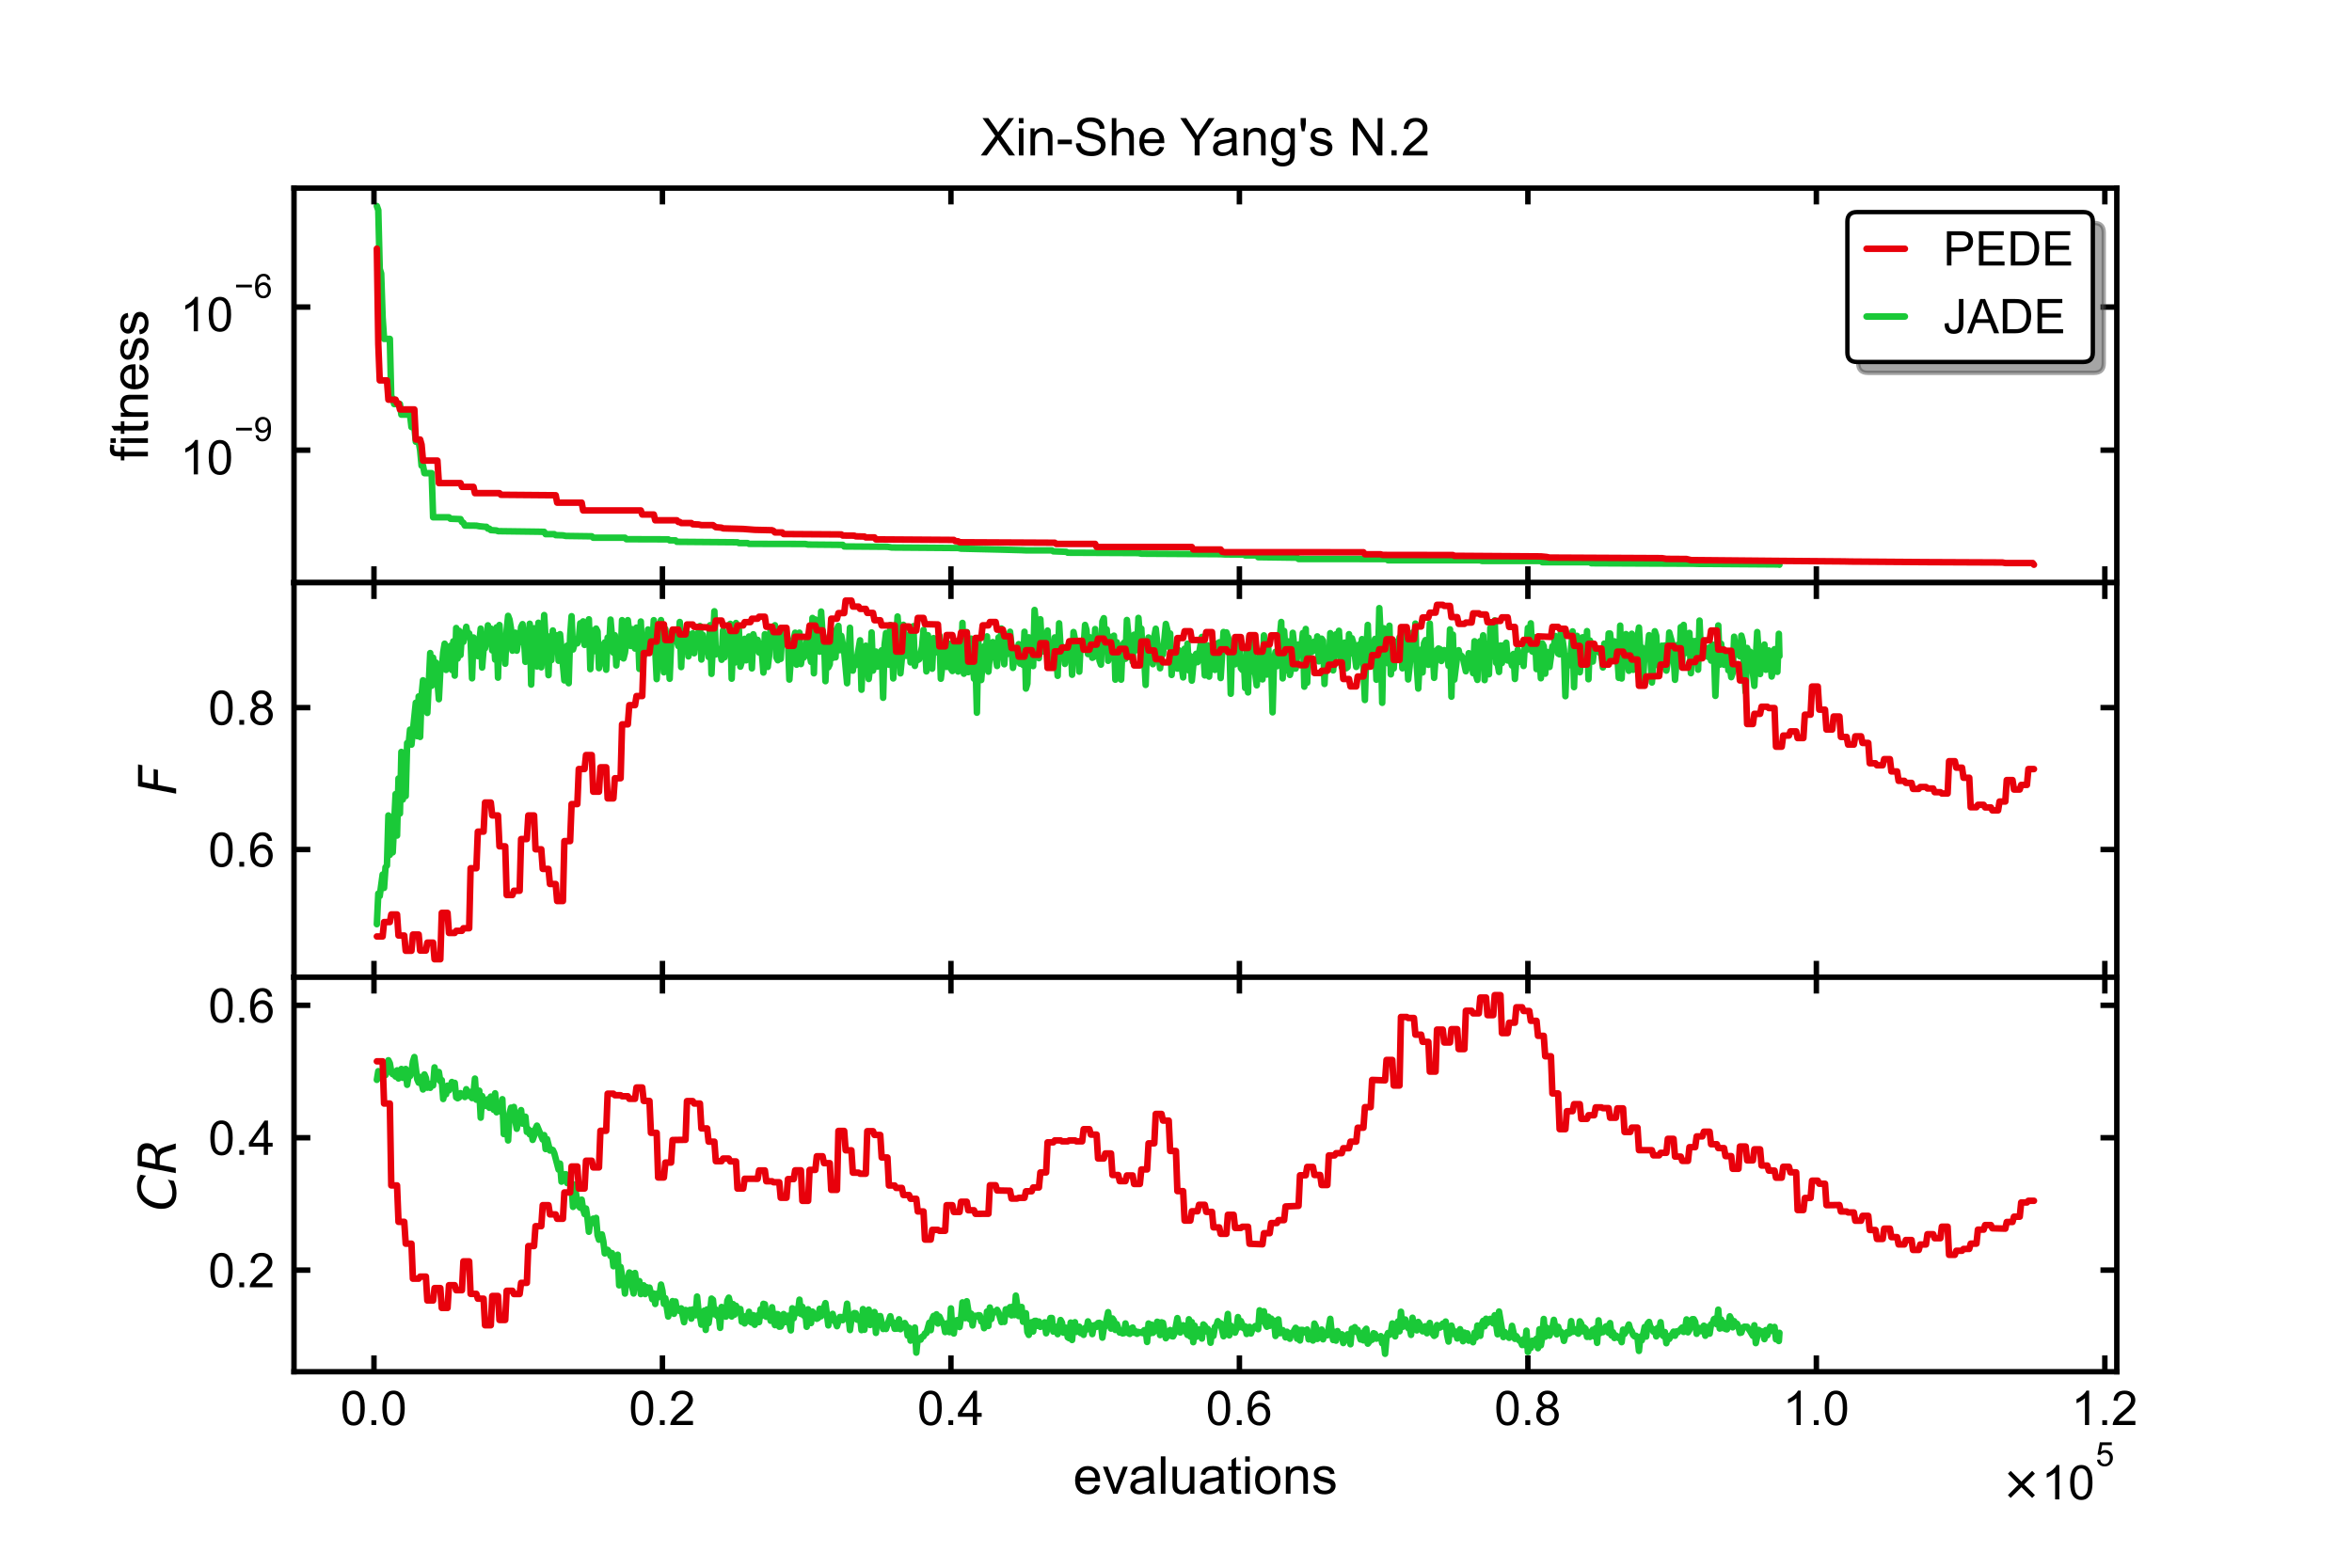 <?xml version="1.0" encoding="utf-8" standalone="no"?>
<!DOCTYPE svg PUBLIC "-//W3C//DTD SVG 1.1//EN"
  "http://www.w3.org/Graphics/SVG/1.1/DTD/svg11.dtd">
<!-- Created with matplotlib (https://matplotlib.org/) -->
<svg height="288pt" version="1.1" viewBox="0 0 432 288" width="432pt" xmlns="http://www.w3.org/2000/svg" xmlns:xlink="http://www.w3.org/1999/xlink">
 <defs>
  <style type="text/css">
*{stroke-linecap:butt;stroke-linejoin:round;}
  </style>
 </defs>
 <g id="figure_1">
  <g id="patch_1">
   <path d="M 0 288 
L 432 288 
L 432 0 
L 0 0 
z
" style="fill:#ffffff;"/>
  </g>
  <g id="axes_1">
   <g id="patch_2">
    <path d="M 54 107.04 
L 388.8 107.04 
L 388.8 34.56 
L 54 34.56 
z
" style="fill:#ffffff;"/>
   </g>
   <g id="line2d_1">
    <path clip-path="url(#pe6b68de04b)" d="M 69.218 37.855 
L 69.483 38.62 
L 69.748 49.387 
L 70.013 50.249 
L 70.278 58.3 
L 70.543 62.258 
L 71.603 62.258 
L 71.867 73.157 
L 72.132 73.157 
L 72.397 74.23 
L 73.457 74.23 
L 73.722 76.174 
L 75.312 76.174 
L 75.576 78.457 
L 76.106 78.457 
L 76.371 81.147 
L 76.901 81.147 
L 77.166 82.706 
L 77.431 85.548 
L 77.696 85.548 
L 77.961 86.925 
L 79.285 86.925 
L 79.55 95.031 
L 82.465 95.031 
L 82.73 95.302 
L 84.584 95.368 
L 84.849 95.899 
L 85.114 96.048 
L 85.379 96.545 
L 87.498 96.57 
L 88.028 96.673 
L 89.088 96.782 
L 89.353 96.782 
L 89.618 97.118 
L 89.883 97.118 
L 90.148 97.383 
L 91.207 97.452 
L 91.472 97.582 
L 98.89 97.682 
L 99.95 97.704 
L 100.215 98.128 
L 101.804 98.128 
L 102.069 98.31 
L 103.394 98.347 
L 103.924 98.458 
L 108.693 98.525 
L 108.958 98.783 
L 114.786 98.783 
L 115.051 99.058 
L 122.734 99.083 
L 122.999 99.268 
L 124.058 99.268 
L 124.323 99.534 
L 135.45 99.625 
L 135.715 99.769 
L 137.305 99.769 
L 137.57 99.912 
L 147.902 99.935 
L 148.432 100.041 
L 154.79 100.099 
L 155.055 100.388 
L 163.003 100.451 
L 163.798 100.582 
L 175.985 100.678 
L 176.514 100.793 
L 183.667 100.961 
L 187.641 101.07 
L 188.436 101.108 
L 193.205 101.108 
L 193.47 101.284 
L 195.854 101.373 
L 196.119 101.54 
L 209.101 101.602 
L 209.631 101.721 
L 224.202 101.81 
L 224.996 101.858 
L 228.44 101.884 
L 228.705 102.028 
L 230.825 102.028 
L 231.09 102.36 
L 238.243 102.457 
L 238.508 102.695 
L 254.668 102.71 
L 254.933 102.927 
L 271.889 102.927 
L 272.154 103.052 
L 283.016 103.062 
L 283.281 103.283 
L 292.023 103.283 
L 292.288 103.475 
L 310.833 103.56 
L 311.893 103.592 
L 314.542 103.604 
L 326.729 103.69 
L 326.832 103.745 
L 326.832 103.745 
" style="fill:none;stroke:#1ac938;stroke-linecap:round;stroke-width:1.2;"/>
   </g>
   <g id="line2d_2">
    <path clip-path="url(#pe6b68de04b)" d="M 69.218 45.682 
L 69.483 63.225 
L 69.748 69.884 
L 71.073 69.884 
L 71.338 73.424 
L 72.662 73.424 
L 72.927 74.104 
L 73.192 74.104 
L 73.457 75.22 
L 76.106 75.22 
L 76.371 80.745 
L 77.166 80.745 
L 77.431 81.675 
L 77.696 84.615 
L 80.345 84.615 
L 80.61 88.753 
L 84.584 88.753 
L 84.849 89.444 
L 86.968 89.444 
L 87.233 90.598 
L 91.737 90.598 
L 92.002 90.897 
L 102.069 90.983 
L 102.334 92.341 
L 106.838 92.341 
L 107.103 93.773 
L 117.7 93.773 
L 117.965 94.523 
L 120.085 94.523 
L 120.349 95.585 
L 124.323 95.585 
L 124.588 95.892 
L 124.853 95.892 
L 125.118 96.088 
L 126.973 96.088 
L 127.238 96.312 
L 128.297 96.354 
L 128.827 96.467 
L 130.947 96.467 
L 131.476 96.848 
L 132.536 96.939 
L 132.801 97.068 
L 136.51 97.173 
L 138.63 97.335 
L 141.809 97.408 
L 142.074 97.534 
L 142.339 97.812 
L 143.663 97.812 
L 143.928 98.109 
L 154.525 98.182 
L 154.79 98.381 
L 156.91 98.4 
L 157.175 98.528 
L 158.764 98.566 
L 159.029 98.73 
L 160.619 98.73 
L 160.884 99.09 
L 175.19 99.188 
L 175.455 99.405 
L 175.985 99.446 
L 176.249 99.618 
L 193.735 99.707 
L 194 99.921 
L 201.153 99.921 
L 201.418 100.487 
L 218.903 100.487 
L 219.168 100.947 
L 224.202 100.947 
L 224.467 101.362 
L 224.996 101.446 
L 250.43 101.454 
L 250.695 101.822 
L 253.609 101.822 
L 253.874 101.946 
L 266.855 101.966 
L 267.12 102.107 
L 283.016 102.215 
L 284.076 102.317 
L 284.605 102.434 
L 305.27 102.538 
L 306.065 102.668 
L 309.774 102.694 
L 310.568 102.891 
L 322.49 103.002 
L 325.669 103.033 
L 338.651 103.138 
L 339.976 103.165 
L 353.752 103.269 
L 357.196 103.286 
L 367.793 103.335 
L 368.323 103.434 
L 373.357 103.434 
L 373.582 103.745 
L 373.582 103.745 
" style="fill:none;stroke:#e8000b;stroke-linecap:round;stroke-width:1.2;"/>
   </g>
   <g id="matplotlib.axis_1">
    <g id="xtick_1">
     <g id="line2d_3">
      <defs>
       <path d="M 0 0 
L 0 -3 
" id="m1691c98588" style="stroke:#000000;"/>
      </defs>
      <g>
       <use style="stroke:#000000;" x="68.688" xlink:href="#m1691c98588" y="107.04"/>
      </g>
     </g>
     <g id="line2d_4">
      <defs>
       <path d="M 0 0 
L 0 3 
" id="m90978638c7" style="stroke:#000000;"/>
      </defs>
      <g>
       <use style="stroke:#000000;" x="68.688" xlink:href="#m90978638c7" y="34.56"/>
      </g>
     </g>
    </g>
    <g id="xtick_2">
     <g id="line2d_5">
      <g>
       <use style="stroke:#000000;" x="121.674" xlink:href="#m1691c98588" y="107.04"/>
      </g>
     </g>
     <g id="line2d_6">
      <g>
       <use style="stroke:#000000;" x="121.674" xlink:href="#m90978638c7" y="34.56"/>
      </g>
     </g>
    </g>
    <g id="xtick_3">
     <g id="line2d_7">
      <g>
       <use style="stroke:#000000;" x="174.66" xlink:href="#m1691c98588" y="107.04"/>
      </g>
     </g>
     <g id="line2d_8">
      <g>
       <use style="stroke:#000000;" x="174.66" xlink:href="#m90978638c7" y="34.56"/>
      </g>
     </g>
    </g>
    <g id="xtick_4">
     <g id="line2d_9">
      <g>
       <use style="stroke:#000000;" x="227.646" xlink:href="#m1691c98588" y="107.04"/>
      </g>
     </g>
     <g id="line2d_10">
      <g>
       <use style="stroke:#000000;" x="227.646" xlink:href="#m90978638c7" y="34.56"/>
      </g>
     </g>
    </g>
    <g id="xtick_5">
     <g id="line2d_11">
      <g>
       <use style="stroke:#000000;" x="280.631" xlink:href="#m1691c98588" y="107.04"/>
      </g>
     </g>
     <g id="line2d_12">
      <g>
       <use style="stroke:#000000;" x="280.631" xlink:href="#m90978638c7" y="34.56"/>
      </g>
     </g>
    </g>
    <g id="xtick_6">
     <g id="line2d_13">
      <g>
       <use style="stroke:#000000;" x="333.617" xlink:href="#m1691c98588" y="107.04"/>
      </g>
     </g>
     <g id="line2d_14">
      <g>
       <use style="stroke:#000000;" x="333.617" xlink:href="#m90978638c7" y="34.56"/>
      </g>
     </g>
    </g>
    <g id="xtick_7">
     <g id="line2d_15">
      <g>
       <use style="stroke:#000000;" x="386.603" xlink:href="#m1691c98588" y="107.04"/>
      </g>
     </g>
     <g id="line2d_16">
      <g>
       <use style="stroke:#000000;" x="386.603" xlink:href="#m90978638c7" y="34.56"/>
      </g>
     </g>
    </g>
   </g>
   <g id="matplotlib.axis_2">
    <g id="ytick_1">
     <g id="line2d_17">
      <defs>
       <path d="M 0 0 
L 3 0 
" id="m4176ec413e" style="stroke:#000000;"/>
      </defs>
      <g>
       <use style="stroke:#000000;" x="54" xlink:href="#m4176ec413e" y="82.698"/>
      </g>
     </g>
     <g id="line2d_18">
      <defs>
       <path d="M 0 0 
L -3 0 
" id="mb7eef21665" style="stroke:#000000;"/>
      </defs>
      <g>
       <use style="stroke:#000000;" x="388.8" xlink:href="#mb7eef21665" y="82.698"/>
      </g>
     </g>
     <g id="text_1">
      <!-- $\mathdefault{10^{-9}}$ -->
      <defs>
       <path d="M 37.25 0 
L 28.469 0 
L 28.469 56 
Q 25.297 52.984 20.141 49.953 
Q 14.984 46.922 10.891 45.406 
L 10.891 53.906 
Q 18.266 57.375 23.781 62.297 
Q 29.297 67.234 31.594 71.875 
L 37.25 71.875 
z
" id="ArialMT-49"/>
       <path d="M 4.156 35.297 
Q 4.156 48 6.766 55.734 
Q 9.375 63.484 14.516 67.672 
Q 19.672 71.875 27.484 71.875 
Q 33.25 71.875 37.594 69.547 
Q 41.938 67.234 44.766 62.859 
Q 47.609 58.5 49.219 52.219 
Q 50.828 45.953 50.828 35.297 
Q 50.828 22.703 48.234 14.969 
Q 45.656 7.234 40.5 3 
Q 35.359 -1.219 27.484 -1.219 
Q 17.141 -1.219 11.234 6.203 
Q 4.156 15.141 4.156 35.297 
z
M 13.188 35.297 
Q 13.188 17.672 17.312 11.828 
Q 21.438 6 27.484 6 
Q 33.547 6 37.672 11.859 
Q 41.797 17.719 41.797 35.297 
Q 41.797 52.984 37.672 58.781 
Q 33.547 64.594 27.391 64.594 
Q 21.344 64.594 17.719 59.469 
Q 13.188 52.938 13.188 35.297 
z
" id="ArialMT-48"/>
       <path d="M 52.828 31.203 
L 5.562 31.203 
L 5.562 39.406 
L 52.828 39.406 
z
" id="ArialMT-8722"/>
       <path d="M 5.469 16.547 
L 13.922 17.328 
Q 14.984 11.375 18.016 8.688 
Q 21.047 6 25.781 6 
Q 29.828 6 32.875 7.859 
Q 35.938 9.719 37.891 12.812 
Q 39.844 15.922 41.156 21.188 
Q 42.484 26.469 42.484 31.938 
Q 42.484 32.516 42.438 33.688 
Q 39.797 29.5 35.234 26.875 
Q 30.672 24.266 25.344 24.266 
Q 16.453 24.266 10.297 30.703 
Q 4.156 37.156 4.156 47.703 
Q 4.156 58.594 10.578 65.234 
Q 17 71.875 26.656 71.875 
Q 33.641 71.875 39.422 68.109 
Q 45.219 64.359 48.219 57.391 
Q 51.219 50.438 51.219 37.25 
Q 51.219 23.531 48.234 15.406 
Q 45.266 7.281 39.375 3.031 
Q 33.5 -1.219 25.594 -1.219 
Q 17.188 -1.219 11.859 3.438 
Q 6.547 8.109 5.469 16.547 
z
M 41.453 48.141 
Q 41.453 55.719 37.422 60.156 
Q 33.406 64.594 27.734 64.594 
Q 21.875 64.594 17.531 59.812 
Q 13.188 55.031 13.188 47.406 
Q 13.188 40.578 17.312 36.297 
Q 21.438 32.031 27.484 32.031 
Q 33.594 32.031 37.516 36.297 
Q 41.453 40.578 41.453 48.141 
z
" id="ArialMT-57"/>
      </defs>
      <g transform="translate(33.076 87.236)scale(0.088 -0.088)">
       <use transform="translate(0 0.994)" xlink:href="#ArialMT-49"/>
       <use transform="translate(55.615 0.994)" xlink:href="#ArialMT-48"/>
       <use transform="translate(112.973 70.688)scale(0.7)" xlink:href="#ArialMT-8722"/>
       <use transform="translate(153.852 70.688)scale(0.7)" xlink:href="#ArialMT-57"/>
      </g>
     </g>
    </g>
    <g id="ytick_2">
     <g id="line2d_19">
      <g>
       <use style="stroke:#000000;" x="54" xlink:href="#m4176ec413e" y="56.406"/>
      </g>
     </g>
     <g id="line2d_20">
      <g>
       <use style="stroke:#000000;" x="388.8" xlink:href="#mb7eef21665" y="56.406"/>
      </g>
     </g>
     <g id="text_2">
      <!-- $\mathdefault{10^{-6}}$ -->
      <defs>
       <path d="M 49.75 54.047 
L 41.016 53.375 
Q 39.844 58.547 37.703 60.891 
Q 34.125 64.656 28.906 64.656 
Q 24.703 64.656 21.531 62.312 
Q 17.391 59.281 14.984 53.469 
Q 12.594 47.656 12.5 36.922 
Q 15.672 41.75 20.266 44.094 
Q 24.859 46.438 29.891 46.438 
Q 38.672 46.438 44.844 39.969 
Q 51.031 33.5 51.031 23.25 
Q 51.031 16.5 48.125 10.719 
Q 45.219 4.938 40.141 1.859 
Q 35.062 -1.219 28.609 -1.219 
Q 17.625 -1.219 10.688 6.859 
Q 3.766 14.938 3.766 33.5 
Q 3.766 54.25 11.422 63.672 
Q 18.109 71.875 29.438 71.875 
Q 37.891 71.875 43.281 67.141 
Q 48.688 62.406 49.75 54.047 
z
M 13.875 23.188 
Q 13.875 18.656 15.797 14.5 
Q 17.719 10.359 21.188 8.172 
Q 24.656 6 28.469 6 
Q 34.031 6 38.031 10.484 
Q 42.047 14.984 42.047 22.703 
Q 42.047 30.125 38.078 34.391 
Q 34.125 38.672 28.125 38.672 
Q 22.172 38.672 18.016 34.391 
Q 13.875 30.125 13.875 23.188 
z
" id="ArialMT-54"/>
      </defs>
      <g transform="translate(33.076 60.944)scale(0.088 -0.088)">
       <use transform="translate(0 0.994)" xlink:href="#ArialMT-49"/>
       <use transform="translate(55.615 0.994)" xlink:href="#ArialMT-48"/>
       <use transform="translate(112.973 70.688)scale(0.7)" xlink:href="#ArialMT-8722"/>
       <use transform="translate(153.852 70.688)scale(0.7)" xlink:href="#ArialMT-54"/>
      </g>
     </g>
    </g>
    <g id="text_3">
     <!-- fitness -->
     <defs>
      <path d="M 8.688 0 
L 8.688 45.016 
L 0.922 45.016 
L 0.922 51.859 
L 8.688 51.859 
L 8.688 57.375 
Q 8.688 62.594 9.625 65.141 
Q 10.891 68.562 14.078 70.672 
Q 17.281 72.797 23.047 72.797 
Q 26.766 72.797 31.25 71.922 
L 29.938 64.266 
Q 27.203 64.75 24.75 64.75 
Q 20.75 64.75 19.094 63.031 
Q 17.438 61.328 17.438 56.641 
L 17.438 51.859 
L 27.547 51.859 
L 27.547 45.016 
L 17.438 45.016 
L 17.438 0 
z
" id="ArialMT-102"/>
      <path d="M 6.641 61.469 
L 6.641 71.578 
L 15.438 71.578 
L 15.438 61.469 
z
M 6.641 0 
L 6.641 51.859 
L 15.438 51.859 
L 15.438 0 
z
" id="ArialMT-105"/>
      <path d="M 25.781 7.859 
L 27.047 0.094 
Q 23.344 -0.688 20.406 -0.688 
Q 15.625 -0.688 12.984 0.828 
Q 10.359 2.344 9.281 4.812 
Q 8.203 7.281 8.203 15.188 
L 8.203 45.016 
L 1.766 45.016 
L 1.766 51.859 
L 8.203 51.859 
L 8.203 64.703 
L 16.938 69.969 
L 16.938 51.859 
L 25.781 51.859 
L 25.781 45.016 
L 16.938 45.016 
L 16.938 14.703 
Q 16.938 10.938 17.406 9.859 
Q 17.875 8.797 18.922 8.156 
Q 19.969 7.516 21.922 7.516 
Q 23.391 7.516 25.781 7.859 
z
" id="ArialMT-116"/>
      <path d="M 6.594 0 
L 6.594 51.859 
L 14.5 51.859 
L 14.5 44.484 
Q 20.219 53.031 31 53.031 
Q 35.688 53.031 39.625 51.344 
Q 43.562 49.656 45.516 46.922 
Q 47.469 44.188 48.25 40.438 
Q 48.734 37.984 48.734 31.891 
L 48.734 0 
L 39.938 0 
L 39.938 31.547 
Q 39.938 36.922 38.906 39.578 
Q 37.891 42.234 35.281 43.812 
Q 32.672 45.406 29.156 45.406 
Q 23.531 45.406 19.453 41.844 
Q 15.375 38.281 15.375 28.328 
L 15.375 0 
z
" id="ArialMT-110"/>
      <path d="M 42.094 16.703 
L 51.172 15.578 
Q 49.031 7.625 43.219 3.219 
Q 37.406 -1.172 28.375 -1.172 
Q 17 -1.172 10.328 5.828 
Q 3.656 12.844 3.656 25.484 
Q 3.656 38.578 10.391 45.797 
Q 17.141 53.031 27.875 53.031 
Q 38.281 53.031 44.875 45.953 
Q 51.469 38.875 51.469 26.031 
Q 51.469 25.25 51.422 23.688 
L 12.75 23.688 
Q 13.234 15.141 17.578 10.594 
Q 21.922 6.062 28.422 6.062 
Q 33.25 6.062 36.672 8.594 
Q 40.094 11.141 42.094 16.703 
z
M 13.234 30.906 
L 42.188 30.906 
Q 41.609 37.453 38.875 40.719 
Q 34.672 45.797 27.984 45.797 
Q 21.922 45.797 17.797 41.75 
Q 13.672 37.703 13.234 30.906 
z
" id="ArialMT-101"/>
      <path d="M 3.078 15.484 
L 11.766 16.844 
Q 12.5 11.625 15.844 8.844 
Q 19.188 6.062 25.203 6.062 
Q 31.25 6.062 34.172 8.516 
Q 37.109 10.984 37.109 14.312 
Q 37.109 17.281 34.516 19 
Q 32.719 20.172 25.531 21.969 
Q 15.875 24.422 12.141 26.203 
Q 8.406 27.984 6.469 31.125 
Q 4.547 34.281 4.547 38.094 
Q 4.547 41.547 6.125 44.5 
Q 7.719 47.469 10.453 49.422 
Q 12.5 50.922 16.031 51.969 
Q 19.578 53.031 23.641 53.031 
Q 29.734 53.031 34.344 51.266 
Q 38.969 49.516 41.156 46.5 
Q 43.359 43.5 44.188 38.484 
L 35.594 37.312 
Q 35.016 41.312 32.203 43.547 
Q 29.391 45.797 24.266 45.797 
Q 18.219 45.797 15.625 43.797 
Q 13.031 41.797 13.031 39.109 
Q 13.031 37.406 14.109 36.031 
Q 15.188 34.625 17.484 33.688 
Q 18.797 33.203 25.25 31.453 
Q 34.578 28.953 38.25 27.359 
Q 41.938 25.781 44.031 22.75 
Q 46.141 19.734 46.141 15.234 
Q 46.141 10.844 43.578 6.953 
Q 41.016 3.078 36.172 0.953 
Q 31.344 -1.172 25.25 -1.172 
Q 15.141 -1.172 9.844 3.031 
Q 4.547 7.234 3.078 15.484 
z
" id="ArialMT-115"/>
     </defs>
     <g transform="translate(27.168 84.672)rotate(-90)scale(0.096 -0.096)">
      <use xlink:href="#ArialMT-102"/>
      <use x="27.783" xlink:href="#ArialMT-105"/>
      <use x="50" xlink:href="#ArialMT-116"/>
      <use x="77.783" xlink:href="#ArialMT-110"/>
      <use x="133.398" xlink:href="#ArialMT-101"/>
      <use x="189.014" xlink:href="#ArialMT-115"/>
      <use x="239.014" xlink:href="#ArialMT-115"/>
     </g>
    </g>
   </g>
   <g id="patch_3">
    <path d="M 54 107.04 
L 54 34.56 
" style="fill:none;stroke:#000000;stroke-linecap:square;stroke-linejoin:miter;"/>
   </g>
   <g id="patch_4">
    <path d="M 388.8 107.04 
L 388.8 34.56 
" style="fill:none;stroke:#000000;stroke-linecap:square;stroke-linejoin:miter;"/>
   </g>
   <g id="patch_5">
    <path d="M 54 107.04 
L 388.8 107.04 
" style="fill:none;stroke:#000000;stroke-linecap:square;stroke-linejoin:miter;"/>
   </g>
   <g id="patch_6">
    <path d="M 54 34.56 
L 388.8 34.56 
" style="fill:none;stroke:#000000;stroke-linecap:square;stroke-linejoin:miter;"/>
   </g>
   <g id="text_4">
    <!-- Xin-She Yang's N.2 -->
    <defs>
     <path d="M 0.438 0 
L 28.125 37.312 
L 3.719 71.578 
L 14.984 71.578 
L 27.984 53.219 
Q 32.031 47.516 33.734 44.438 
Q 36.141 48.344 39.406 52.594 
L 53.812 71.578 
L 64.109 71.578 
L 38.969 37.844 
L 66.062 0 
L 54.344 0 
L 36.328 25.531 
Q 34.812 27.734 33.203 30.328 
Q 30.812 26.422 29.781 24.953 
L 11.812 0 
z
" id="ArialMT-88"/>
     <path d="M 3.172 21.484 
L 3.172 30.328 
L 30.172 30.328 
L 30.172 21.484 
z
" id="ArialMT-45"/>
     <path d="M 4.5 23 
L 13.422 23.781 
Q 14.062 18.406 16.375 14.969 
Q 18.703 11.531 23.578 9.406 
Q 28.469 7.281 34.578 7.281 
Q 39.984 7.281 44.141 8.891 
Q 48.297 10.5 50.312 13.297 
Q 52.344 16.109 52.344 19.438 
Q 52.344 22.797 50.391 25.312 
Q 48.438 27.828 43.953 29.547 
Q 41.062 30.672 31.203 33.031 
Q 21.344 35.406 17.391 37.5 
Q 12.25 40.188 9.734 44.156 
Q 7.234 48.141 7.234 53.078 
Q 7.234 58.5 10.297 63.203 
Q 13.375 67.922 19.281 70.359 
Q 25.203 72.797 32.422 72.797 
Q 40.375 72.797 46.453 70.234 
Q 52.547 67.672 55.812 62.688 
Q 59.078 57.719 59.328 51.422 
L 50.25 50.734 
Q 49.516 57.516 45.281 60.984 
Q 41.062 64.453 32.812 64.453 
Q 24.219 64.453 20.281 61.297 
Q 16.359 58.156 16.359 53.719 
Q 16.359 49.859 19.141 47.359 
Q 21.875 44.875 33.422 42.266 
Q 44.969 39.656 49.266 37.703 
Q 55.516 34.812 58.484 30.391 
Q 61.469 25.984 61.469 20.219 
Q 61.469 14.5 58.203 9.438 
Q 54.938 4.391 48.797 1.578 
Q 42.672 -1.219 35.016 -1.219 
Q 25.297 -1.219 18.719 1.609 
Q 12.156 4.438 8.422 10.125 
Q 4.688 15.828 4.5 23 
z
" id="ArialMT-83"/>
     <path d="M 6.594 0 
L 6.594 71.578 
L 15.375 71.578 
L 15.375 45.906 
Q 21.531 53.031 30.906 53.031 
Q 36.672 53.031 40.922 50.75 
Q 45.172 48.484 47 44.484 
Q 48.828 40.484 48.828 32.859 
L 48.828 0 
L 40.047 0 
L 40.047 32.859 
Q 40.047 39.453 37.188 42.453 
Q 34.328 45.453 29.109 45.453 
Q 25.203 45.453 21.75 43.422 
Q 18.312 41.406 16.844 37.938 
Q 15.375 34.469 15.375 28.375 
L 15.375 0 
z
" id="ArialMT-104"/>
     <path id="ArialMT-32"/>
     <path d="M 27.875 0 
L 27.875 30.328 
L 0.297 71.578 
L 11.812 71.578 
L 25.922 50 
Q 29.828 43.953 33.203 37.891 
Q 36.422 43.5 41.016 50.531 
L 54.891 71.578 
L 65.922 71.578 
L 37.359 30.328 
L 37.359 0 
z
" id="ArialMT-89"/>
     <path d="M 40.438 6.391 
Q 35.547 2.25 31.031 0.531 
Q 26.516 -1.172 21.344 -1.172 
Q 12.797 -1.172 8.203 3 
Q 3.609 7.172 3.609 13.672 
Q 3.609 17.484 5.344 20.625 
Q 7.078 23.781 9.891 25.688 
Q 12.703 27.594 16.219 28.562 
Q 18.797 29.25 24.031 29.891 
Q 34.672 31.156 39.703 32.906 
Q 39.75 34.719 39.75 35.203 
Q 39.75 40.578 37.25 42.781 
Q 33.891 45.75 27.25 45.75 
Q 21.047 45.75 18.094 43.578 
Q 15.141 41.406 13.719 35.891 
L 5.125 37.062 
Q 6.297 42.578 8.984 45.969 
Q 11.672 49.359 16.75 51.188 
Q 21.828 53.031 28.516 53.031 
Q 35.156 53.031 39.297 51.469 
Q 43.453 49.906 45.406 47.531 
Q 47.359 45.172 48.141 41.547 
Q 48.578 39.312 48.578 33.453 
L 48.578 21.734 
Q 48.578 9.469 49.141 6.219 
Q 49.703 2.984 51.375 0 
L 42.188 0 
Q 40.828 2.734 40.438 6.391 
z
M 39.703 26.031 
Q 34.906 24.078 25.344 22.703 
Q 19.922 21.922 17.672 20.938 
Q 15.438 19.969 14.203 18.094 
Q 12.984 16.219 12.984 13.922 
Q 12.984 10.406 15.641 8.062 
Q 18.312 5.719 23.438 5.719 
Q 28.516 5.719 32.469 7.938 
Q 36.422 10.156 38.281 14.016 
Q 39.703 17 39.703 22.797 
z
" id="ArialMT-97"/>
     <path d="M 4.984 -4.297 
L 13.531 -5.562 
Q 14.062 -9.516 16.5 -11.328 
Q 19.781 -13.766 25.438 -13.766 
Q 31.547 -13.766 34.859 -11.328 
Q 38.188 -8.891 39.359 -4.5 
Q 40.047 -1.812 39.984 6.781 
Q 34.234 0 25.641 0 
Q 14.938 0 9.078 7.719 
Q 3.219 15.438 3.219 26.219 
Q 3.219 33.641 5.906 39.906 
Q 8.594 46.188 13.688 49.609 
Q 18.797 53.031 25.688 53.031 
Q 34.859 53.031 40.828 45.609 
L 40.828 51.859 
L 48.922 51.859 
L 48.922 7.031 
Q 48.922 -5.078 46.453 -10.125 
Q 44 -15.188 38.641 -18.109 
Q 33.297 -21.047 25.484 -21.047 
Q 16.219 -21.047 10.5 -16.875 
Q 4.781 -12.703 4.984 -4.297 
z
M 12.25 26.859 
Q 12.25 16.656 16.297 11.969 
Q 20.359 7.281 26.469 7.281 
Q 32.516 7.281 36.609 11.938 
Q 40.719 16.609 40.719 26.562 
Q 40.719 36.078 36.5 40.906 
Q 32.281 45.75 26.312 45.75 
Q 20.453 45.75 16.344 40.984 
Q 12.25 36.234 12.25 26.859 
z
" id="ArialMT-103"/>
     <path d="M 6.641 46.234 
L 4.391 59.625 
L 4.391 71.578 
L 14.406 71.578 
L 14.406 59.625 
L 12.062 46.234 
z
" id="ArialMT-39"/>
     <path d="M 7.625 0 
L 7.625 71.578 
L 17.328 71.578 
L 54.938 15.375 
L 54.938 71.578 
L 64.016 71.578 
L 64.016 0 
L 54.297 0 
L 16.703 56.25 
L 16.703 0 
z
" id="ArialMT-78"/>
     <path d="M 9.078 0 
L 9.078 10.016 
L 19.094 10.016 
L 19.094 0 
z
" id="ArialMT-46"/>
     <path d="M 50.344 8.453 
L 50.344 0 
L 3.031 0 
Q 2.938 3.172 4.047 6.109 
Q 5.859 10.938 9.828 15.625 
Q 13.812 20.312 21.344 26.469 
Q 33.016 36.031 37.109 41.625 
Q 41.219 47.219 41.219 52.203 
Q 41.219 57.422 37.469 61 
Q 33.734 64.594 27.734 64.594 
Q 21.391 64.594 17.578 60.781 
Q 13.766 56.984 13.719 50.25 
L 4.688 51.172 
Q 5.609 61.281 11.656 66.578 
Q 17.719 71.875 27.938 71.875 
Q 38.234 71.875 44.234 66.156 
Q 50.25 60.453 50.25 52 
Q 50.25 47.703 48.484 43.547 
Q 46.734 39.406 42.656 34.812 
Q 38.578 30.219 29.109 22.219 
Q 21.188 15.578 18.938 13.203 
Q 16.703 10.844 15.234 8.453 
z
" id="ArialMT-50"/>
    </defs>
    <g transform="translate(180.1 28.56)scale(0.096 -0.096)">
     <use xlink:href="#ArialMT-88"/>
     <use x="66.699" xlink:href="#ArialMT-105"/>
     <use x="88.916" xlink:href="#ArialMT-110"/>
     <use x="144.531" xlink:href="#ArialMT-45"/>
     <use x="177.832" xlink:href="#ArialMT-83"/>
     <use x="244.531" xlink:href="#ArialMT-104"/>
     <use x="300.146" xlink:href="#ArialMT-101"/>
     <use x="355.762" xlink:href="#ArialMT-32"/>
     <use x="381.795" xlink:href="#ArialMT-89"/>
     <use x="441.119" xlink:href="#ArialMT-97"/>
     <use x="496.734" xlink:href="#ArialMT-110"/>
     <use x="552.35" xlink:href="#ArialMT-103"/>
     <use x="607.965" xlink:href="#ArialMT-39"/>
     <use x="627.057" xlink:href="#ArialMT-115"/>
     <use x="677.057" xlink:href="#ArialMT-32"/>
     <use x="704.84" xlink:href="#ArialMT-78"/>
     <use x="777.057" xlink:href="#ArialMT-46"/>
     <use x="804.84" xlink:href="#ArialMT-50"/>
    </g>
   </g>
   <g id="legend_1">
    <g id="patch_7">
     <path d="M 343.075 68.496 
L 384.64 68.496 
Q 386.4 68.496 386.4 66.736 
L 386.4 42.72 
Q 386.4 40.96 384.64 40.96 
L 343.075 40.96 
Q 341.315 40.96 341.315 42.72 
L 341.315 66.736 
Q 341.315 68.496 343.075 68.496 
z
" style="fill:#4c4c4c;opacity:0.5;stroke:#4c4c4c;stroke-linejoin:miter;stroke-width:0.8;"/>
    </g>
    <g id="patch_8">
     <path d="M 341.075 66.496 
L 382.64 66.496 
Q 384.4 66.496 384.4 64.736 
L 384.4 40.72 
Q 384.4 38.96 382.64 38.96 
L 341.075 38.96 
Q 339.315 38.96 339.315 40.72 
L 339.315 64.736 
Q 339.315 66.496 341.075 66.496 
z
" style="fill:#ffffff;stroke:#000000;stroke-linejoin:miter;stroke-width:0.8;"/>
    </g>
    <g id="line2d_21">
     <path d="M 342.835 45.699 
L 349.875 45.699 
" style="fill:none;stroke:#e8000b;stroke-linecap:round;stroke-width:1.2;"/>
    </g>
    <g id="line2d_22"/>
    <g id="text_5">
     <!-- PEDE -->
     <defs>
      <path d="M 7.719 0 
L 7.719 71.578 
L 34.719 71.578 
Q 41.844 71.578 45.609 70.906 
Q 50.875 70.016 54.438 67.547 
Q 58.016 65.094 60.188 60.641 
Q 62.359 56.203 62.359 50.875 
Q 62.359 41.75 56.547 35.422 
Q 50.734 29.109 35.547 29.109 
L 17.188 29.109 
L 17.188 0 
z
M 17.188 37.547 
L 35.688 37.547 
Q 44.875 37.547 48.734 40.969 
Q 52.594 44.391 52.594 50.594 
Q 52.594 55.078 50.312 58.266 
Q 48.047 61.469 44.344 62.5 
Q 41.938 63.141 35.5 63.141 
L 17.188 63.141 
z
" id="ArialMT-80"/>
      <path d="M 7.906 0 
L 7.906 71.578 
L 59.672 71.578 
L 59.672 63.141 
L 17.391 63.141 
L 17.391 41.219 
L 56.984 41.219 
L 56.984 32.812 
L 17.391 32.812 
L 17.391 8.453 
L 61.328 8.453 
L 61.328 0 
z
" id="ArialMT-69"/>
      <path d="M 7.719 0 
L 7.719 71.578 
L 32.375 71.578 
Q 40.719 71.578 45.125 70.562 
Q 51.266 69.141 55.609 65.438 
Q 61.281 60.641 64.078 53.188 
Q 66.891 45.75 66.891 36.188 
Q 66.891 28.031 64.984 21.734 
Q 63.094 15.438 60.109 11.297 
Q 57.125 7.172 53.578 4.797 
Q 50.047 2.438 45.047 1.219 
Q 40.047 0 33.547 0 
z
M 17.188 8.453 
L 32.469 8.453 
Q 39.547 8.453 43.578 9.766 
Q 47.609 11.078 50 13.484 
Q 53.375 16.844 55.25 22.531 
Q 57.125 28.219 57.125 36.328 
Q 57.125 47.562 53.438 53.594 
Q 49.75 59.625 44.484 61.672 
Q 40.672 63.141 32.234 63.141 
L 17.188 63.141 
z
" id="ArialMT-68"/>
     </defs>
     <g transform="translate(356.915 48.779)scale(0.088 -0.088)">
      <use xlink:href="#ArialMT-80"/>
      <use x="66.699" xlink:href="#ArialMT-69"/>
      <use x="133.398" xlink:href="#ArialMT-68"/>
      <use x="205.615" xlink:href="#ArialMT-69"/>
     </g>
    </g>
    <g id="line2d_23">
     <path d="M 342.835 58.147 
L 349.875 58.147 
" style="fill:none;stroke:#1ac938;stroke-linecap:round;stroke-width:1.2;"/>
    </g>
    <g id="line2d_24"/>
    <g id="text_6">
     <!-- JADE -->
     <defs>
      <path d="M 2.875 20.312 
L 11.422 21.484 
Q 11.766 13.281 14.5 10.25 
Q 17.234 7.234 22.078 7.234 
Q 25.641 7.234 28.219 8.859 
Q 30.812 10.5 31.781 13.297 
Q 32.766 16.109 32.766 22.266 
L 32.766 71.578 
L 42.234 71.578 
L 42.234 22.797 
Q 42.234 13.812 40.062 8.875 
Q 37.891 3.953 33.172 1.359 
Q 28.469 -1.219 22.125 -1.219 
Q 12.703 -1.219 7.688 4.203 
Q 2.688 9.625 2.875 20.312 
z
" id="ArialMT-74"/>
      <path d="M -0.141 0 
L 27.344 71.578 
L 37.547 71.578 
L 66.844 0 
L 56.062 0 
L 47.703 21.688 
L 17.781 21.688 
L 9.906 0 
z
M 20.516 29.391 
L 44.781 29.391 
L 37.312 49.219 
Q 33.891 58.25 32.234 64.062 
Q 30.859 57.172 28.375 50.391 
z
" id="ArialMT-65"/>
     </defs>
     <g transform="translate(356.915 61.227)scale(0.088 -0.088)">
      <use xlink:href="#ArialMT-74"/>
      <use x="50" xlink:href="#ArialMT-65"/>
      <use x="116.699" xlink:href="#ArialMT-68"/>
      <use x="188.916" xlink:href="#ArialMT-69"/>
     </g>
    </g>
   </g>
  </g>
  <g id="axes_2">
   <g id="patch_9">
    <path d="M 54 179.52 
L 388.8 179.52 
L 388.8 107.04 
L 54 107.04 
z
" style="fill:#ffffff;"/>
   </g>
   <g id="line2d_25">
    <path clip-path="url(#p2f2dfac602)" d="M 69.218 169.783 
L 69.483 164.158 
L 69.748 164.608 
L 70.278 160.663 
L 70.543 163.118 
L 70.808 159.336 
L 71.073 159.005 
L 71.338 149.808 
L 71.603 157.045 
L 71.867 154.542 
L 72.132 156.592 
L 72.662 145.874 
L 72.927 153.5 
L 73.192 143.016 
L 73.457 149.453 
L 73.722 138.136 
L 73.987 146.882 
L 74.252 141.677 
L 74.517 146.247 
L 74.782 136.501 
L 75.047 136.801 
L 75.312 134.041 
L 75.576 136.797 
L 76.371 129.102 
L 76.636 135.239 
L 76.901 127.938 
L 77.166 135.38 
L 77.431 127.749 
L 77.696 124.977 
L 77.961 126.71 
L 78.226 126.127 
L 78.491 130.972 
L 79.021 119.974 
L 79.285 125.987 
L 79.55 120.822 
L 79.815 122.7 
L 80.08 121.727 
L 80.61 128.451 
L 80.875 123.291 
L 81.14 122.862 
L 81.405 119.839 
L 81.67 118.253 
L 81.935 123.071 
L 82.2 119.277 
L 82.465 119.64 
L 82.73 118.635 
L 82.994 123.082 
L 83.259 117.818 
L 83.524 124.12 
L 83.789 115.372 
L 84.054 120.99 
L 84.319 115.88 
L 84.584 120.336 
L 84.849 116.248 
L 85.114 117.914 
L 85.644 115.153 
L 85.909 116.645 
L 86.174 116.368 
L 86.439 117.664 
L 86.703 124.615 
L 86.968 117.115 
L 87.233 118.677 
L 87.498 119.292 
L 87.763 120.534 
L 88.293 115.483 
L 88.558 122.634 
L 88.823 119.271 
L 89.088 119.098 
L 89.353 117.753 
L 89.618 114.881 
L 89.883 118.131 
L 90.148 115.476 
L 90.412 119.488 
L 90.677 116.787 
L 90.942 121.173 
L 91.207 115.254 
L 91.472 124.493 
L 91.737 114.82 
L 92.002 118.898 
L 92.267 120.894 
L 92.532 117.204 
L 92.797 121.931 
L 93.062 115.732 
L 93.327 113.14 
L 93.592 113.843 
L 93.857 115.474 
L 94.122 119.533 
L 94.386 117.09 
L 94.651 116.233 
L 94.916 119.534 
L 95.181 117.684 
L 95.446 117.986 
L 95.711 115.194 
L 95.976 114.662 
L 96.241 117.416 
L 96.506 121.583 
L 96.771 118.194 
L 97.036 117.941 
L 97.301 114.587 
L 97.566 125.764 
L 97.831 117.435 
L 98.095 115.414 
L 98.36 117.442 
L 98.625 122.439 
L 98.89 114.41 
L 99.155 116.692 
L 99.42 122.592 
L 99.685 119.187 
L 99.95 112.994 
L 100.215 117.396 
L 100.48 118.471 
L 100.745 124.039 
L 101.01 116.903 
L 101.275 121.28 
L 101.54 115.823 
L 101.804 118.834 
L 102.334 116.704 
L 102.599 121.386 
L 102.864 116.5 
L 103.659 125 
L 103.924 120.651 
L 104.189 118.594 
L 104.454 125.514 
L 104.719 116.847 
L 104.984 113.204 
L 105.249 119.318 
L 105.778 117.42 
L 106.043 118.184 
L 106.308 117.44 
L 106.573 114.51 
L 106.838 115.904 
L 107.103 114.156 
L 107.368 118.476 
L 107.633 117.788 
L 108.163 113.77 
L 108.428 122.929 
L 108.693 117.833 
L 108.958 115.784 
L 109.222 119.617 
L 109.487 115.477 
L 109.752 116.005 
L 110.017 122.751 
L 110.282 121.393 
L 110.547 118.48 
L 110.812 121.519 
L 111.077 118.015 
L 111.342 123.036 
L 111.607 117.131 
L 111.872 119.141 
L 112.137 113.826 
L 112.667 119.912 
L 112.931 116.7 
L 113.196 122.251 
L 113.461 118.787 
L 113.726 117.842 
L 113.991 120.703 
L 114.256 113.929 
L 114.521 120.96 
L 114.786 119.925 
L 115.051 117.749 
L 115.316 113.93 
L 115.846 118.667 
L 116.111 115.589 
L 116.376 118.306 
L 116.64 119.144 
L 116.905 115.298 
L 117.17 116.012 
L 117.435 122.88 
L 117.7 114.178 
L 117.965 121.002 
L 118.23 120.586 
L 118.495 117.997 
L 118.76 118.801 
L 119.025 115.641 
L 119.555 118.394 
L 119.82 118.559 
L 120.085 113.935 
L 120.614 124.759 
L 121.144 115.06 
L 121.409 113.921 
L 121.939 123.504 
L 122.204 115.563 
L 122.734 119.664 
L 122.999 124.699 
L 123.264 118.243 
L 123.529 115.847 
L 123.794 117.169 
L 124.058 116.719 
L 124.588 118.677 
L 124.853 114.265 
L 125.118 122.551 
L 125.383 116.324 
L 125.913 119.404 
L 126.178 116.179 
L 126.443 120.587 
L 126.708 117.676 
L 127.238 116.348 
L 127.503 120.012 
L 127.767 116.569 
L 128.032 118.451 
L 128.297 116.141 
L 128.562 115.009 
L 128.827 121.165 
L 129.092 116.627 
L 129.357 119.307 
L 129.622 119.364 
L 129.887 118.642 
L 130.152 120.694 
L 130.417 114.856 
L 130.682 123.793 
L 131.212 112.295 
L 131.476 120.22 
L 131.741 119.159 
L 132.271 119.689 
L 132.536 121.207 
L 132.801 115.832 
L 133.066 120.773 
L 133.331 117.517 
L 133.596 116.881 
L 133.861 119.462 
L 134.126 114.603 
L 134.391 124.682 
L 134.656 118.007 
L 134.921 121.752 
L 135.185 114.448 
L 135.45 117.415 
L 135.715 115.614 
L 135.98 122.468 
L 136.245 121.583 
L 136.775 117.359 
L 137.04 121.302 
L 137.57 116.928 
L 137.835 117.486 
L 138.1 122.792 
L 138.365 116.527 
L 138.63 117.561 
L 138.894 119.356 
L 139.159 117.547 
L 139.424 119.879 
L 139.689 118.207 
L 139.954 120.124 
L 140.219 123.556 
L 140.484 116.516 
L 140.749 117.178 
L 141.014 122.524 
L 141.279 120.411 
L 141.544 115.288 
L 141.809 118.035 
L 142.074 118.422 
L 142.339 114.864 
L 142.604 120.789 
L 142.868 121.298 
L 143.133 116.131 
L 143.398 121.043 
L 143.663 116.296 
L 143.928 118.028 
L 144.193 116.908 
L 144.458 116.934 
L 144.723 117.661 
L 144.988 124.846 
L 145.253 121.131 
L 145.518 121.467 
L 145.783 117.285 
L 146.048 116.234 
L 146.313 122.11 
L 146.577 120.72 
L 146.842 116.229 
L 147.107 121.994 
L 147.372 120.28 
L 147.637 120.792 
L 147.902 120.223 
L 148.167 117.833 
L 148.432 118.781 
L 148.962 121.599 
L 149.227 113.526 
L 149.492 123.692 
L 149.757 113.799 
L 150.022 114.261 
L 150.286 116.366 
L 150.551 119.723 
L 150.816 112.346 
L 151.081 116.473 
L 151.346 117.081 
L 151.611 125.14 
L 151.876 119.152 
L 152.141 122.596 
L 152.406 122.03 
L 152.671 115.703 
L 152.936 120.874 
L 153.201 119.764 
L 153.466 120.767 
L 153.731 115.539 
L 153.995 114.981 
L 154.26 119.446 
L 154.525 116.814 
L 155.055 119.708 
L 155.585 125.518 
L 156.115 115.33 
L 156.38 122.717 
L 156.645 123.198 
L 156.91 120.89 
L 157.175 122.196 
L 157.969 117.631 
L 158.234 126.711 
L 158.499 120.169 
L 159.029 118.621 
L 159.294 120.559 
L 159.559 124.737 
L 159.824 122.43 
L 160.089 116.189 
L 160.354 123.191 
L 160.884 119.693 
L 161.149 122.477 
L 161.413 121.345 
L 161.678 121.835 
L 161.943 119.459 
L 162.208 128.19 
L 162.473 118.442 
L 162.738 116.294 
L 163.003 118.696 
L 163.268 122.119 
L 163.533 114.822 
L 163.798 117.757 
L 164.063 124.634 
L 164.328 118.474 
L 164.593 118.203 
L 164.858 113.256 
L 165.122 116.721 
L 165.387 123.699 
L 165.652 120.939 
L 165.917 114.778 
L 166.447 120.484 
L 166.712 119.589 
L 166.977 116.668 
L 167.242 121.694 
L 167.507 116.927 
L 167.772 115.034 
L 168.037 122.332 
L 168.302 120.774 
L 168.567 121.26 
L 168.831 121.112 
L 169.361 118.799 
L 169.626 115.716 
L 169.891 118.258 
L 170.156 123.34 
L 170.421 116.692 
L 170.686 118.607 
L 170.951 117.356 
L 171.216 122.848 
L 171.481 117.228 
L 171.746 117.974 
L 172.011 117.424 
L 172.276 119.911 
L 172.54 116.719 
L 172.805 124.691 
L 173.07 122.423 
L 173.335 118.859 
L 173.6 118.99 
L 173.865 122.516 
L 174.13 121.539 
L 174.395 118.268 
L 174.66 122.843 
L 174.925 123.272 
L 175.455 117.863 
L 175.72 119.566 
L 175.985 123.365 
L 176.249 120.521 
L 176.514 121.519 
L 176.779 114.437 
L 177.044 123.767 
L 177.309 118.203 
L 177.574 116.12 
L 177.839 123.48 
L 178.104 119.462 
L 178.369 117.323 
L 178.899 124.685 
L 179.164 121.267 
L 179.429 130.93 
L 179.694 117.734 
L 179.958 124.023 
L 180.223 124.928 
L 180.753 118.741 
L 181.018 120.625 
L 181.283 116.906 
L 181.548 123.393 
L 181.813 120.291 
L 182.078 118.508 
L 182.343 117.964 
L 183.138 122.348 
L 183.403 117.095 
L 183.667 120.545 
L 183.932 115.467 
L 184.462 122.029 
L 184.727 117.676 
L 184.992 120.168 
L 185.257 118.984 
L 185.522 116.056 
L 185.787 118.69 
L 186.052 122.701 
L 186.317 121.044 
L 186.582 120.31 
L 186.847 121.363 
L 187.112 118.337 
L 187.376 121.917 
L 187.641 120.357 
L 187.906 122.161 
L 188.171 116.058 
L 188.436 126.497 
L 188.701 125.591 
L 188.966 117.083 
L 189.231 120.335 
L 189.761 122.366 
L 190.026 112.056 
L 190.556 117.614 
L 190.821 120.919 
L 191.086 113.762 
L 191.35 118.635 
L 191.615 119.699 
L 191.88 117.578 
L 192.145 117.892 
L 192.41 115.842 
L 192.675 120.723 
L 192.94 118.745 
L 193.205 121.547 
L 193.47 120.235 
L 193.735 117.1 
L 194.265 124.156 
L 194.53 114.51 
L 194.795 118.831 
L 195.059 118.761 
L 195.324 118.989 
L 195.589 121.966 
L 195.854 119.256 
L 196.119 119.78 
L 196.384 120.973 
L 196.649 118.145 
L 196.914 123.958 
L 197.179 116.11 
L 197.709 118.803 
L 197.974 118.503 
L 198.239 123.39 
L 198.504 117.96 
L 199.033 118.813 
L 199.298 114.804 
L 199.563 115.717 
L 199.828 120.162 
L 200.093 117.038 
L 200.358 117.208 
L 200.623 120.843 
L 200.888 120.704 
L 201.153 115.564 
L 201.418 120.408 
L 201.683 117.381 
L 201.948 121.36 
L 202.213 122.099 
L 202.477 114.17 
L 202.742 113.568 
L 203.007 118.249 
L 203.272 115.63 
L 203.537 121.398 
L 203.802 119.864 
L 204.067 116.99 
L 204.332 118.767 
L 204.597 116.779 
L 204.862 124.862 
L 205.127 117.987 
L 205.392 119.063 
L 205.922 124.857 
L 206.186 118.595 
L 206.451 118.068 
L 206.716 121.025 
L 206.981 113.899 
L 207.511 119.474 
L 207.776 117.402 
L 208.041 121.549 
L 208.306 116.598 
L 208.571 117.448 
L 208.836 119.438 
L 209.101 113.513 
L 209.366 116.789 
L 209.631 115.491 
L 209.895 120.896 
L 210.16 120.952 
L 210.425 125.828 
L 210.69 118.349 
L 210.955 117.112 
L 211.22 117.62 
L 211.485 118.661 
L 211.75 122.02 
L 212.015 116.98 
L 212.28 115.503 
L 213.075 122.769 
L 213.34 120.366 
L 213.604 120.201 
L 214.134 114.627 
L 214.399 115.674 
L 214.664 118.838 
L 214.929 116.379 
L 215.194 123.994 
L 215.459 120.772 
L 215.724 120.874 
L 215.989 119.119 
L 216.254 122.835 
L 216.519 119.453 
L 216.784 122.533 
L 217.049 122.651 
L 217.313 124.449 
L 217.578 119.178 
L 217.843 122.254 
L 218.108 118.252 
L 218.373 123.161 
L 218.638 120.526 
L 218.903 125.041 
L 219.168 122.272 
L 219.433 121.609 
L 219.698 120.113 
L 219.963 121.644 
L 220.758 117.008 
L 221.022 119.697 
L 221.287 124.078 
L 221.552 122.217 
L 221.817 118.568 
L 222.082 124.303 
L 222.347 120.294 
L 222.612 122.864 
L 222.877 121.366 
L 223.142 123.071 
L 223.407 118.266 
L 223.672 118.699 
L 223.937 117.995 
L 224.202 124.566 
L 224.731 116.102 
L 224.996 119.456 
L 225.261 116.177 
L 225.791 117.816 
L 226.056 127.453 
L 226.321 118.265 
L 226.851 122.04 
L 227.116 118.119 
L 227.381 120.522 
L 227.646 119.485 
L 227.911 122.723 
L 228.176 123.065 
L 228.44 120.882 
L 228.705 126.391 
L 228.97 118.778 
L 229.235 127.204 
L 229.5 116.883 
L 229.765 121.062 
L 230.03 117.416 
L 230.295 123.375 
L 230.56 123.806 
L 230.825 125.901 
L 231.09 122.444 
L 231.355 120.508 
L 231.62 123.506 
L 231.885 124.81 
L 232.149 116.726 
L 232.414 121.703 
L 232.679 123.927 
L 232.944 119.024 
L 233.209 123.426 
L 233.474 121.572 
L 233.739 130.863 
L 234.004 121.523 
L 234.269 119.749 
L 234.534 122.391 
L 234.799 118.116 
L 235.064 117.169 
L 235.329 114.264 
L 235.594 124.629 
L 235.858 115.914 
L 236.388 123.193 
L 236.653 117.837 
L 236.918 123.994 
L 237.183 122.918 
L 237.448 116.254 
L 237.713 118.649 
L 237.978 122.822 
L 238.508 118.402 
L 238.773 120.234 
L 239.038 118.934 
L 239.303 116.286 
L 239.568 126.148 
L 239.832 115.544 
L 240.097 125.423 
L 240.362 117.179 
L 240.627 119.537 
L 240.892 119.807 
L 241.157 118.189 
L 241.422 117.865 
L 241.687 119.522 
L 241.952 116.913 
L 242.217 121.494 
L 242.747 117.332 
L 243.012 117.723 
L 243.277 125.65 
L 243.541 119.755 
L 243.806 119.714 
L 244.071 122.828 
L 244.336 116.318 
L 244.601 122.768 
L 244.866 123.156 
L 245.396 116.52 
L 245.661 119.616 
L 245.926 115.884 
L 246.191 120.204 
L 246.456 122.558 
L 246.721 120.902 
L 246.986 118.049 
L 247.25 122.766 
L 247.515 122.563 
L 247.78 116.506 
L 248.045 120.045 
L 248.31 117.252 
L 248.575 118.146 
L 249.105 122.521 
L 249.37 120.984 
L 249.635 118.422 
L 249.9 119.203 
L 250.165 117.411 
L 250.695 128.597 
L 250.959 119.5 
L 251.224 114.805 
L 251.489 122.459 
L 252.019 118.779 
L 252.284 118.707 
L 252.549 117.379 
L 252.814 124.877 
L 253.079 121.889 
L 253.344 111.717 
L 253.609 117.176 
L 253.874 129.114 
L 254.139 115.417 
L 254.404 116.164 
L 254.668 118.187 
L 254.933 121.852 
L 255.198 114.949 
L 255.463 123.885 
L 255.728 120.812 
L 255.993 122.801 
L 256.258 117.894 
L 256.523 119.74 
L 256.788 119.326 
L 257.053 117.081 
L 257.318 117.575 
L 257.583 122.776 
L 257.848 116.539 
L 258.113 120.777 
L 258.377 118.434 
L 258.642 124.822 
L 259.172 119.998 
L 259.437 116.225 
L 259.702 120.799 
L 259.967 114.56 
L 260.232 122.505 
L 260.497 126.499 
L 260.762 121.436 
L 261.027 119.342 
L 261.292 123.536 
L 261.557 118.148 
L 261.822 117.596 
L 262.086 117.709 
L 262.351 122.134 
L 262.616 114.554 
L 262.881 120.349 
L 263.146 119.589 
L 263.411 124.525 
L 263.676 120.77 
L 263.941 119.421 
L 264.206 119.135 
L 264.471 119.253 
L 264.736 121.434 
L 265.001 119.729 
L 265.266 119.43 
L 265.531 120.239 
L 265.795 119.923 
L 266.06 122.329 
L 266.325 115.621 
L 266.59 127.987 
L 266.855 116.581 
L 267.12 124.858 
L 267.65 120.578 
L 267.915 119.452 
L 268.18 120.677 
L 268.445 120.487 
L 268.71 120.936 
L 269.24 123.317 
L 269.504 122.54 
L 269.769 119.997 
L 270.034 121.879 
L 270.299 120.358 
L 270.564 123.664 
L 270.829 117.804 
L 271.094 123.973 
L 271.359 124.904 
L 271.624 118.043 
L 271.889 117.773 
L 272.154 119.517 
L 272.419 116.715 
L 272.684 124.942 
L 272.949 119.961 
L 273.213 118.271 
L 273.478 123.873 
L 273.743 115.339 
L 274.008 115.934 
L 274.273 120.615 
L 274.538 113.963 
L 274.803 121.786 
L 275.068 121.957 
L 275.333 123.445 
L 275.598 118.581 
L 275.863 121.805 
L 276.128 118.549 
L 276.393 120.715 
L 276.658 118.074 
L 276.922 121.342 
L 277.187 121.034 
L 277.452 121.34 
L 277.717 122.274 
L 277.982 120.145 
L 278.247 124.734 
L 278.512 121.16 
L 278.777 119.349 
L 279.042 121.587 
L 279.307 121.208 
L 279.572 119.917 
L 279.837 122.347 
L 280.102 118.039 
L 280.367 119.409 
L 280.631 115.361 
L 280.896 117.775 
L 281.161 114.511 
L 281.426 119.683 
L 281.691 119.789 
L 281.956 117.082 
L 282.221 122.924 
L 282.486 117.995 
L 282.751 120.019 
L 283.016 124.603 
L 283.281 118.2 
L 283.546 118.7 
L 283.811 123.764 
L 284.076 119.736 
L 284.34 122.374 
L 284.605 122.534 
L 285.135 118.728 
L 285.4 118.884 
L 285.665 116.838 
L 285.93 117.985 
L 286.195 120.072 
L 286.46 120.215 
L 286.725 115.574 
L 287.255 119.336 
L 287.52 127.899 
L 287.785 120.865 
L 288.05 120.506 
L 288.314 122.202 
L 288.844 115.988 
L 289.109 126.238 
L 289.374 118.187 
L 289.639 116.808 
L 290.169 123.507 
L 290.434 121.188 
L 290.699 117.073 
L 290.964 118.766 
L 291.229 121.245 
L 291.494 115.94 
L 291.759 124.785 
L 292.023 117.671 
L 292.288 118.296 
L 292.553 121.536 
L 292.818 119.082 
L 293.083 119.722 
L 293.348 119.123 
L 293.878 119.98 
L 294.143 120.307 
L 294.408 122.62 
L 294.673 118.23 
L 294.938 119.079 
L 295.203 121.48 
L 295.468 116.382 
L 295.732 116.386 
L 295.997 119.342 
L 296.262 120.788 
L 296.527 117.821 
L 296.792 121.146 
L 297.057 120.465 
L 297.322 124.526 
L 297.587 114.932 
L 297.852 124.649 
L 298.117 118.682 
L 298.382 119.296 
L 298.647 116.493 
L 298.912 121.372 
L 299.177 123.228 
L 299.441 118.745 
L 299.706 116.427 
L 299.971 123.049 
L 300.501 120.758 
L 300.766 117.227 
L 301.031 115.288 
L 301.296 119.793 
L 301.561 118.935 
L 301.826 124.649 
L 302.091 119.243 
L 302.356 120.456 
L 302.621 119.217 
L 302.886 116.689 
L 303.415 125.387 
L 303.68 121.706 
L 303.945 115.967 
L 304.21 116.796 
L 304.475 122.195 
L 304.74 122.015 
L 305.27 118.621 
L 305.535 118.821 
L 305.8 118.573 
L 306.065 123.196 
L 306.33 121.43 
L 306.595 116.199 
L 307.124 118.09 
L 307.389 120.358 
L 307.654 124.888 
L 308.184 118.455 
L 308.449 121.952 
L 308.714 115.203 
L 308.979 121.819 
L 309.244 114.805 
L 309.509 120.007 
L 310.304 116.27 
L 310.568 123.673 
L 310.833 117.743 
L 311.098 118.498 
L 311.363 117.767 
L 311.628 118.569 
L 311.893 123.032 
L 312.158 114.005 
L 312.423 120.147 
L 312.688 118.746 
L 312.953 118.706 
L 313.748 120.689 
L 314.013 118.933 
L 314.277 121.357 
L 314.542 118.411 
L 314.807 119.691 
L 315.072 127.84 
L 315.602 114.9 
L 315.867 122.108 
L 316.132 118.274 
L 316.397 121.564 
L 316.662 122.129 
L 317.192 119.629 
L 317.457 123.143 
L 317.722 122.563 
L 317.986 124.403 
L 318.251 123.62 
L 318.516 116.973 
L 318.781 119.574 
L 319.046 120.19 
L 319.311 119.222 
L 319.576 120.579 
L 319.841 116.77 
L 320.106 117.782 
L 320.371 123.868 
L 320.636 127.155 
L 320.901 119.035 
L 321.166 120.245 
L 321.431 119.709 
L 321.695 121.368 
L 322.225 125.998 
L 322.755 116.113 
L 323.285 123.829 
L 323.55 119.768 
L 323.815 120.772 
L 324.08 118.41 
L 324.345 123.042 
L 324.875 119.488 
L 325.14 120.952 
L 325.404 124.283 
L 325.669 123.18 
L 325.934 119.268 
L 326.464 123.424 
L 326.729 116.435 
L 326.832 120.537 
L 326.832 120.537 
" style="fill:none;stroke:#1ac938;stroke-linecap:round;stroke-width:1.2;"/>
   </g>
   <g id="line2d_26">
    <path clip-path="url(#p2f2dfac602)" d="M 69.218 172.036 
L 70.278 172.036 
L 70.543 169.39 
L 71.603 169.39 
L 71.867 167.998 
L 72.927 167.998 
L 73.192 171.863 
L 74.252 171.863 
L 74.517 174.668 
L 75.576 174.668 
L 75.841 171.683 
L 76.901 171.683 
L 77.166 174.627 
L 78.226 174.627 
L 78.491 173.167 
L 79.55 173.167 
L 79.815 176.225 
L 80.875 176.225 
L 81.14 167.703 
L 82.2 167.703 
L 82.465 171.393 
L 83.524 171.393 
L 83.789 171 
L 84.849 171 
L 85.114 170.528 
L 86.174 170.528 
L 86.439 159.508 
L 87.498 159.508 
L 87.763 152.782 
L 88.823 152.782 
L 89.088 147.429 
L 90.148 147.429 
L 90.412 149.803 
L 91.472 149.803 
L 91.737 155.478 
L 92.797 155.478 
L 93.062 164.427 
L 94.122 164.427 
L 94.386 163.641 
L 95.446 163.641 
L 95.711 154.143 
L 96.771 154.143 
L 97.036 149.806 
L 98.095 149.806 
L 98.36 156.025 
L 99.42 156.025 
L 99.685 159.626 
L 100.745 159.626 
L 101.01 162.4 
L 102.069 162.4 
L 102.334 165.53 
L 103.394 165.53 
L 103.659 154.52 
L 104.719 154.52 
L 104.984 147.719 
L 106.043 147.719 
L 106.308 141.277 
L 107.368 141.277 
L 107.633 138.714 
L 108.693 138.714 
L 108.958 145.441 
L 110.017 145.441 
L 110.282 140.962 
L 111.342 140.962 
L 111.607 146.673 
L 112.667 146.673 
L 112.931 142.971 
L 113.991 142.971 
L 114.256 133.072 
L 115.316 133.072 
L 115.581 129.547 
L 116.64 129.547 
L 116.905 127.876 
L 117.965 127.876 
L 118.23 119.976 
L 119.29 119.976 
L 119.555 117.857 
L 120.614 117.857 
L 120.879 114.694 
L 121.939 114.694 
L 122.204 117.582 
L 123.264 117.582 
L 123.529 115.662 
L 124.588 115.662 
L 124.853 116.546 
L 125.913 116.546 
L 126.178 114.727 
L 127.238 114.727 
L 127.503 115.16 
L 129.887 115.251 
L 130.152 115.444 
L 131.212 115.444 
L 131.476 113.999 
L 132.536 113.999 
L 132.801 114.908 
L 133.861 114.908 
L 134.126 115.915 
L 135.185 115.915 
L 135.45 114.898 
L 136.51 114.898 
L 136.775 114.287 
L 137.835 114.287 
L 138.1 113.664 
L 139.159 113.664 
L 139.424 113.3 
L 140.484 113.3 
L 140.749 115.14 
L 141.809 115.14 
L 142.074 116.118 
L 143.133 116.118 
L 143.398 115.346 
L 144.458 115.346 
L 144.723 118.648 
L 145.783 118.648 
L 146.048 116.974 
L 148.432 117.004 
L 148.697 114.927 
L 149.757 114.927 
L 150.022 115.802 
L 151.081 115.802 
L 151.346 117.855 
L 152.406 117.855 
L 152.671 113.661 
L 153.731 113.661 
L 153.995 112.634 
L 155.055 112.634 
L 155.32 110.335 
L 156.38 110.335 
L 156.645 111.432 
L 157.704 111.432 
L 157.969 111.86 
L 159.029 111.86 
L 159.294 112.598 
L 160.354 112.598 
L 160.619 113.946 
L 161.678 113.946 
L 161.943 114.905 
L 164.328 114.886 
L 164.593 119.705 
L 165.652 119.705 
L 165.917 115.091 
L 166.977 115.091 
L 167.242 115.846 
L 168.302 115.846 
L 168.567 113.523 
L 169.626 113.523 
L 169.891 114.667 
L 172.276 114.721 
L 172.54 118.741 
L 173.6 118.741 
L 173.865 116.668 
L 174.925 116.668 
L 175.19 117.808 
L 176.249 117.808 
L 176.514 116.195 
L 177.574 116.195 
L 177.839 121.547 
L 178.899 121.547 
L 179.164 117.199 
L 180.223 117.199 
L 180.488 114.883 
L 181.548 114.883 
L 181.813 114.267 
L 182.873 114.267 
L 183.138 115.676 
L 184.197 115.676 
L 184.462 116.891 
L 185.522 116.891 
L 185.787 119.046 
L 186.847 119.046 
L 187.112 120.63 
L 188.171 120.63 
L 188.436 119.452 
L 189.496 119.452 
L 189.761 120.289 
L 190.821 120.289 
L 191.086 118.162 
L 192.145 118.162 
L 192.41 122.704 
L 193.47 122.704 
L 193.735 119.654 
L 194.795 119.654 
L 195.059 118.961 
L 196.119 118.961 
L 196.384 117.812 
L 198.768 117.717 
L 199.033 119.352 
L 200.093 119.352 
L 200.358 118.424 
L 201.418 118.424 
L 201.683 117.326 
L 202.742 117.326 
L 203.007 118.009 
L 204.067 118.009 
L 204.332 119.814 
L 205.392 119.814 
L 205.657 119.203 
L 206.716 119.203 
L 206.981 120.655 
L 208.041 120.655 
L 208.306 122.247 
L 209.366 122.247 
L 209.631 117.85 
L 210.69 117.85 
L 210.955 119.501 
L 212.015 119.501 
L 212.28 121.093 
L 213.34 121.093 
L 213.604 121.689 
L 214.664 121.689 
L 214.929 119.861 
L 215.989 119.861 
L 216.254 117.218 
L 217.313 117.218 
L 217.578 115.962 
L 218.638 115.962 
L 218.903 117.577 
L 221.287 117.556 
L 221.552 116.12 
L 222.612 116.12 
L 222.877 119.901 
L 223.937 119.901 
L 224.202 119.295 
L 225.261 119.295 
L 225.526 119.799 
L 226.586 119.799 
L 226.851 117.032 
L 227.911 117.032 
L 228.176 119.039 
L 229.235 119.039 
L 229.5 116.688 
L 230.56 116.688 
L 230.825 119.723 
L 231.885 119.723 
L 232.149 118.388 
L 233.209 118.388 
L 233.474 116.724 
L 234.534 116.724 
L 234.799 119.967 
L 235.858 119.967 
L 236.123 119.295 
L 237.183 119.295 
L 237.448 122.009 
L 238.508 122.009 
L 238.773 122.199 
L 239.832 122.199 
L 240.097 120.991 
L 241.157 120.991 
L 241.422 123.641 
L 242.482 123.641 
L 242.747 123.228 
L 243.806 123.228 
L 244.071 122.11 
L 245.131 122.11 
L 245.396 121.689 
L 246.456 121.689 
L 246.721 124.739 
L 247.78 124.739 
L 248.045 126.102 
L 249.105 126.102 
L 249.37 124.276 
L 250.43 124.276 
L 250.695 122.467 
L 251.754 122.467 
L 252.019 120.346 
L 253.079 120.346 
L 253.344 119.272 
L 254.404 119.272 
L 254.668 117.45 
L 255.728 117.45 
L 255.993 121.24 
L 257.053 121.24 
L 257.318 115.201 
L 258.377 115.201 
L 258.642 117.439 
L 259.702 117.439 
L 259.967 115.096 
L 261.027 115.096 
L 261.292 113.443 
L 262.351 113.443 
L 262.616 112.555 
L 263.676 112.555 
L 263.941 111.115 
L 265.001 111.115 
L 265.266 111.309 
L 266.325 111.309 
L 266.59 113.371 
L 267.65 113.371 
L 267.915 114.61 
L 268.975 114.61 
L 269.24 114.366 
L 270.299 114.366 
L 270.564 112.675 
L 271.624 112.675 
L 271.889 112.89 
L 272.949 112.89 
L 273.213 114.302 
L 274.273 114.302 
L 274.538 114.073 
L 275.598 114.073 
L 275.863 113.41 
L 276.922 113.41 
L 277.187 115.174 
L 278.247 115.174 
L 278.512 118.302 
L 279.572 118.302 
L 279.837 117.557 
L 280.896 117.557 
L 281.161 118.245 
L 282.221 118.245 
L 282.486 116.902 
L 284.87 117.008 
L 285.135 115.166 
L 286.195 115.166 
L 286.46 115.517 
L 287.52 115.517 
L 287.785 116.822 
L 288.844 116.822 
L 289.109 118.656 
L 290.169 118.656 
L 290.434 122.085 
L 291.494 122.085 
L 291.759 118.271 
L 292.818 118.271 
L 293.083 119.139 
L 294.143 119.139 
L 294.408 122.101 
L 295.468 122.101 
L 295.732 121.467 
L 296.792 121.467 
L 297.057 119.714 
L 298.117 119.714 
L 298.382 120.426 
L 299.441 120.426 
L 299.706 121.162 
L 300.766 121.162 
L 301.031 125.982 
L 302.091 125.982 
L 302.356 124.272 
L 304.74 124.209 
L 305.005 122.088 
L 306.065 122.088 
L 306.33 118.659 
L 307.389 118.659 
L 307.654 119.093 
L 308.714 119.093 
L 308.979 122.66 
L 310.039 122.66 
L 310.304 121.62 
L 311.363 121.62 
L 311.628 120.931 
L 312.688 120.931 
L 312.953 117.627 
L 314.013 117.627 
L 314.277 115.829 
L 315.337 115.829 
L 315.602 119.338 
L 316.662 119.338 
L 316.927 119.559 
L 317.986 119.559 
L 318.251 122.006 
L 319.311 122.006 
L 319.576 125.007 
L 320.636 125.007 
L 320.901 133.012 
L 321.96 133.012 
L 322.225 131.139 
L 323.285 131.139 
L 323.55 129.831 
L 324.61 129.831 
L 324.875 130.078 
L 325.934 130.078 
L 326.199 137.174 
L 327.259 137.174 
L 327.524 135.127 
L 328.584 135.127 
L 328.849 134.36 
L 329.908 134.36 
L 330.173 135.595 
L 331.233 135.595 
L 331.498 131.292 
L 332.558 131.292 
L 332.822 126.121 
L 333.882 126.121 
L 334.147 130.368 
L 335.207 130.368 
L 335.472 134.026 
L 336.532 134.026 
L 336.796 131.625 
L 337.856 131.625 
L 338.121 135.379 
L 339.181 135.379 
L 339.446 136.79 
L 340.505 136.79 
L 340.77 135.268 
L 341.83 135.268 
L 342.095 136.483 
L 343.155 136.483 
L 343.42 140.22 
L 344.479 140.22 
L 344.744 140.59 
L 345.804 140.59 
L 346.069 139.463 
L 347.129 139.463 
L 347.394 141.719 
L 348.453 141.719 
L 348.718 143.448 
L 349.778 143.448 
L 350.043 143.823 
L 351.103 143.823 
L 351.368 144.927 
L 352.427 144.927 
L 352.692 144.578 
L 353.752 144.578 
L 354.017 144.855 
L 355.077 144.855 
L 355.341 145.529 
L 356.401 145.529 
L 356.666 145.774 
L 357.726 145.774 
L 357.991 139.838 
L 359.05 139.838 
L 359.315 141.028 
L 360.375 141.028 
L 360.64 142.878 
L 361.7 142.878 
L 361.965 148.298 
L 363.024 148.298 
L 363.289 147.854 
L 364.349 147.854 
L 364.614 148.333 
L 365.674 148.333 
L 365.939 148.873 
L 366.998 148.873 
L 367.263 147.25 
L 368.323 147.25 
L 368.588 143.307 
L 369.648 143.307 
L 369.913 145.043 
L 370.972 145.043 
L 371.237 144.199 
L 372.297 144.199 
L 372.562 141.286 
L 373.582 141.286 
L 373.582 141.286 
" style="fill:none;stroke:#e8000b;stroke-linecap:round;stroke-width:1.2;"/>
   </g>
   <g id="matplotlib.axis_3">
    <g id="xtick_8">
     <g id="line2d_27">
      <g>
       <use style="stroke:#000000;" x="68.688" xlink:href="#m1691c98588" y="179.52"/>
      </g>
     </g>
     <g id="line2d_28">
      <g>
       <use style="stroke:#000000;" x="68.688" xlink:href="#m90978638c7" y="107.04"/>
      </g>
     </g>
    </g>
    <g id="xtick_9">
     <g id="line2d_29">
      <g>
       <use style="stroke:#000000;" x="121.674" xlink:href="#m1691c98588" y="179.52"/>
      </g>
     </g>
     <g id="line2d_30">
      <g>
       <use style="stroke:#000000;" x="121.674" xlink:href="#m90978638c7" y="107.04"/>
      </g>
     </g>
    </g>
    <g id="xtick_10">
     <g id="line2d_31">
      <g>
       <use style="stroke:#000000;" x="174.66" xlink:href="#m1691c98588" y="179.52"/>
      </g>
     </g>
     <g id="line2d_32">
      <g>
       <use style="stroke:#000000;" x="174.66" xlink:href="#m90978638c7" y="107.04"/>
      </g>
     </g>
    </g>
    <g id="xtick_11">
     <g id="line2d_33">
      <g>
       <use style="stroke:#000000;" x="227.646" xlink:href="#m1691c98588" y="179.52"/>
      </g>
     </g>
     <g id="line2d_34">
      <g>
       <use style="stroke:#000000;" x="227.646" xlink:href="#m90978638c7" y="107.04"/>
      </g>
     </g>
    </g>
    <g id="xtick_12">
     <g id="line2d_35">
      <g>
       <use style="stroke:#000000;" x="280.631" xlink:href="#m1691c98588" y="179.52"/>
      </g>
     </g>
     <g id="line2d_36">
      <g>
       <use style="stroke:#000000;" x="280.631" xlink:href="#m90978638c7" y="107.04"/>
      </g>
     </g>
    </g>
    <g id="xtick_13">
     <g id="line2d_37">
      <g>
       <use style="stroke:#000000;" x="333.617" xlink:href="#m1691c98588" y="179.52"/>
      </g>
     </g>
     <g id="line2d_38">
      <g>
       <use style="stroke:#000000;" x="333.617" xlink:href="#m90978638c7" y="107.04"/>
      </g>
     </g>
    </g>
    <g id="xtick_14">
     <g id="line2d_39">
      <g>
       <use style="stroke:#000000;" x="386.603" xlink:href="#m1691c98588" y="179.52"/>
      </g>
     </g>
     <g id="line2d_40">
      <g>
       <use style="stroke:#000000;" x="386.603" xlink:href="#m90978638c7" y="107.04"/>
      </g>
     </g>
    </g>
   </g>
   <g id="matplotlib.axis_4">
    <g id="ytick_3">
     <g id="line2d_41">
      <g>
       <use style="stroke:#000000;" x="54" xlink:href="#m4176ec413e" y="156.064"/>
      </g>
     </g>
     <g id="line2d_42">
      <g>
       <use style="stroke:#000000;" x="388.8" xlink:href="#mb7eef21665" y="156.064"/>
      </g>
     </g>
     <g id="text_7">
      <!-- 0.6 -->
      <g transform="translate(38.268 159.214)scale(0.088 -0.088)">
       <use xlink:href="#ArialMT-48"/>
       <use x="55.615" xlink:href="#ArialMT-46"/>
       <use x="83.398" xlink:href="#ArialMT-54"/>
      </g>
     </g>
    </g>
    <g id="ytick_4">
     <g id="line2d_43">
      <g>
       <use style="stroke:#000000;" x="54" xlink:href="#m4176ec413e" y="129.995"/>
      </g>
     </g>
     <g id="line2d_44">
      <g>
       <use style="stroke:#000000;" x="388.8" xlink:href="#mb7eef21665" y="129.995"/>
      </g>
     </g>
     <g id="text_8">
      <!-- 0.8 -->
      <defs>
       <path d="M 17.672 38.812 
Q 12.203 40.828 9.562 44.531 
Q 6.938 48.25 6.938 53.422 
Q 6.938 61.234 12.547 66.547 
Q 18.172 71.875 27.484 71.875 
Q 36.859 71.875 42.578 66.422 
Q 48.297 60.984 48.297 53.172 
Q 48.297 48.188 45.672 44.5 
Q 43.062 40.828 37.75 38.812 
Q 44.344 36.672 47.781 31.875 
Q 51.219 27.094 51.219 20.453 
Q 51.219 11.281 44.719 5.031 
Q 38.234 -1.219 27.641 -1.219 
Q 17.047 -1.219 10.547 5.047 
Q 4.047 11.328 4.047 20.703 
Q 4.047 27.688 7.594 32.391 
Q 11.141 37.109 17.672 38.812 
z
M 15.922 53.719 
Q 15.922 48.641 19.188 45.406 
Q 22.469 42.188 27.688 42.188 
Q 32.766 42.188 36.016 45.375 
Q 39.266 48.578 39.266 53.219 
Q 39.266 58.062 35.906 61.359 
Q 32.562 64.656 27.594 64.656 
Q 22.562 64.656 19.234 61.422 
Q 15.922 58.203 15.922 53.719 
z
M 13.094 20.656 
Q 13.094 16.891 14.875 13.375 
Q 16.656 9.859 20.172 7.922 
Q 23.688 6 27.734 6 
Q 34.031 6 38.125 10.047 
Q 42.234 14.109 42.234 20.359 
Q 42.234 26.703 38.016 30.859 
Q 33.797 35.016 27.438 35.016 
Q 21.234 35.016 17.156 30.906 
Q 13.094 26.812 13.094 20.656 
z
" id="ArialMT-56"/>
      </defs>
      <g transform="translate(38.268 133.144)scale(0.088 -0.088)">
       <use xlink:href="#ArialMT-48"/>
       <use x="55.615" xlink:href="#ArialMT-46"/>
       <use x="83.398" xlink:href="#ArialMT-56"/>
      </g>
     </g>
    </g>
    <g id="text_9">
     <!-- $F$ -->
     <defs>
      <path d="M 16.891 72.906 
L 58.688 72.906 
L 57.078 64.594 
L 25.094 64.594 
L 20.906 43.109 
L 49.812 43.109 
L 48.188 34.812 
L 19.281 34.812 
L 12.5 0 
L 2.688 0 
z
" id="DejaVuSans-Oblique-70"/>
     </defs>
     <g transform="translate(32.36 146.064)rotate(-90)scale(0.096 -0.096)">
      <use transform="translate(0 0.094)" xlink:href="#DejaVuSans-Oblique-70"/>
     </g>
    </g>
   </g>
   <g id="patch_10">
    <path d="M 54 179.52 
L 54 107.04 
" style="fill:none;stroke:#000000;stroke-linecap:square;stroke-linejoin:miter;"/>
   </g>
   <g id="patch_11">
    <path d="M 388.8 179.52 
L 388.8 107.04 
" style="fill:none;stroke:#000000;stroke-linecap:square;stroke-linejoin:miter;"/>
   </g>
   <g id="patch_12">
    <path d="M 54 179.52 
L 388.8 179.52 
" style="fill:none;stroke:#000000;stroke-linecap:square;stroke-linejoin:miter;"/>
   </g>
   <g id="patch_13">
    <path d="M 54 107.04 
L 388.8 107.04 
" style="fill:none;stroke:#000000;stroke-linecap:square;stroke-linejoin:miter;"/>
   </g>
  </g>
  <g id="axes_3">
   <g id="patch_14">
    <path d="M 54 252 
L 388.8 252 
L 388.8 179.52 
L 54 179.52 
z
" style="fill:#ffffff;"/>
   </g>
   <g id="line2d_45">
    <path clip-path="url(#pbf0e792f23)" d="M 69.218 198.379 
L 69.483 196.787 
L 69.748 197.751 
L 70.013 198.073 
L 70.543 195.993 
L 70.808 197.497 
L 71.073 196.915 
L 71.338 194.782 
L 71.603 195.34 
L 71.867 196.851 
L 72.132 197.344 
L 72.397 197.383 
L 72.662 197.772 
L 72.927 196.632 
L 73.192 198.129 
L 73.457 197.73 
L 73.722 196.379 
L 73.987 198.009 
L 74.252 197.764 
L 74.517 196.382 
L 74.782 199.289 
L 75.047 197.65 
L 75.312 197.694 
L 75.576 196.943 
L 75.841 195.011 
L 76.106 194.189 
L 76.636 198.28 
L 76.901 198.899 
L 77.166 197.844 
L 77.696 200.146 
L 77.961 197.383 
L 78.226 198.024 
L 78.491 199.82 
L 78.756 199.251 
L 79.021 199.842 
L 79.285 199.018 
L 79.55 199.407 
L 79.815 196.089 
L 80.08 198.266 
L 80.345 198.027 
L 80.61 196.934 
L 80.875 198.638 
L 81.14 198.434 
L 81.405 201.899 
L 81.67 200.626 
L 81.935 201.027 
L 82.2 199.44 
L 82.465 200.312 
L 82.73 199.804 
L 82.994 198.775 
L 83.259 199.772 
L 83.524 198.937 
L 83.789 201.589 
L 84.054 201.762 
L 84.319 201.618 
L 84.584 200.827 
L 84.849 201.115 
L 85.114 200.951 
L 85.379 201.535 
L 85.644 200.099 
L 86.174 201.333 
L 86.439 200.583 
L 86.703 201.73 
L 86.968 200.902 
L 87.233 198.149 
L 87.498 202.029 
L 87.763 200.594 
L 88.028 200.369 
L 88.293 205.328 
L 88.558 201.356 
L 89.088 203.173 
L 89.353 202.235 
L 89.618 201.944 
L 89.883 203.509 
L 90.148 201.454 
L 90.412 203.185 
L 90.677 203.882 
L 90.942 200.853 
L 91.207 204.337 
L 91.472 203.099 
L 92.002 204.241 
L 92.267 201.937 
L 92.532 208.338 
L 92.797 205.097 
L 93.062 206.544 
L 93.327 209.512 
L 93.592 204.496 
L 93.857 203.487 
L 94.122 204.851 
L 94.386 203.358 
L 94.651 205.908 
L 94.916 207.367 
L 95.446 204.495 
L 95.711 203.941 
L 95.976 206.422 
L 96.241 206.171 
L 96.506 205.149 
L 96.771 207.947 
L 97.036 207.442 
L 97.301 208.389 
L 97.566 207.786 
L 97.831 209.409 
L 98.095 208.696 
L 98.36 207.361 
L 98.625 206.793 
L 99.685 209.347 
L 99.95 208.53 
L 100.215 211.094 
L 100.48 209.258 
L 101.01 211.366 
L 101.275 211.168 
L 101.54 211.267 
L 101.804 211.85 
L 102.599 214.867 
L 102.864 213.765 
L 103.129 217.08 
L 103.394 215.77 
L 103.924 215.715 
L 104.189 217.346 
L 104.454 216.545 
L 104.984 217.938 
L 105.249 221.717 
L 105.513 217.602 
L 106.043 220.753 
L 106.308 221.607 
L 106.573 221.877 
L 106.838 220.39 
L 107.103 222.142 
L 107.368 223.038 
L 107.633 222.016 
L 107.898 223.749 
L 108.163 226.289 
L 108.428 224.306 
L 108.693 224.742 
L 108.958 223.877 
L 109.222 224.656 
L 109.487 223.743 
L 109.752 226.899 
L 110.017 227.75 
L 110.282 226.899 
L 110.547 226.767 
L 110.812 228.023 
L 111.077 230.264 
L 111.342 229.565 
L 111.607 229.615 
L 111.872 229.989 
L 112.137 230.735 
L 112.402 230.209 
L 112.667 232.618 
L 112.931 232.437 
L 113.196 230.873 
L 113.461 230.51 
L 113.726 236.131 
L 113.991 232.757 
L 114.256 234.397 
L 114.521 234.995 
L 114.786 237.639 
L 115.051 235.228 
L 115.316 235.07 
L 115.581 233.768 
L 115.846 233.957 
L 116.111 236.397 
L 116.376 237.626 
L 116.64 233.864 
L 116.905 236.068 
L 117.17 235.893 
L 117.435 235.35 
L 117.7 237.737 
L 117.965 237.286 
L 118.23 236.129 
L 118.495 237.733 
L 118.76 236.464 
L 119.025 236.877 
L 119.29 236.547 
L 119.82 238.685 
L 120.085 237.634 
L 120.349 239.554 
L 120.614 237.689 
L 120.879 238.329 
L 121.144 237.858 
L 121.409 235.99 
L 121.674 237.137 
L 121.939 239.53 
L 122.204 238.498 
L 122.734 241.862 
L 122.999 240.2 
L 123.264 240.326 
L 123.529 239.027 
L 123.794 241.36 
L 124.058 239.097 
L 124.323 240.742 
L 124.588 240.627 
L 124.853 240.858 
L 125.118 240.357 
L 125.648 242.899 
L 125.913 240.654 
L 126.443 240.898 
L 126.708 240.642 
L 126.973 242.248 
L 127.238 240.557 
L 127.503 240.572 
L 127.767 241.634 
L 128.032 238.188 
L 128.297 240.818 
L 128.562 241.72 
L 128.827 243.357 
L 129.357 240.777 
L 129.622 244.321 
L 129.887 240.545 
L 130.152 243.074 
L 130.417 241.247 
L 130.682 238.566 
L 130.947 238.788 
L 131.212 241.441 
L 131.476 240.571 
L 131.741 241.77 
L 132.006 241.423 
L 132.271 243.944 
L 132.536 240.106 
L 132.801 241.36 
L 133.066 240.714 
L 133.331 241.88 
L 133.596 238.93 
L 133.861 238.391 
L 134.126 239.464 
L 134.391 241.849 
L 134.656 239.579 
L 134.921 241.515 
L 135.185 239.886 
L 135.45 240.518 
L 135.715 240.79 
L 135.98 240.479 
L 136.245 242.825 
L 136.51 242.68 
L 136.775 243.128 
L 137.04 241.762 
L 137.305 242.374 
L 137.57 240.99 
L 137.835 242.836 
L 138.1 242.989 
L 138.365 241.609 
L 138.63 243.377 
L 138.894 241.827 
L 139.159 241.647 
L 139.424 242.887 
L 139.689 240.546 
L 139.954 241.719 
L 140.219 239.523 
L 140.484 239.603 
L 140.749 241.906 
L 141.014 241.18 
L 141.279 241.228 
L 141.544 242.637 
L 141.809 240.154 
L 142.074 242.398 
L 142.339 243.441 
L 142.604 241.409 
L 142.868 241.426 
L 143.133 243.731 
L 143.398 243.692 
L 143.663 243.075 
L 143.928 241.402 
L 144.193 242.889 
L 144.723 241.705 
L 145.253 244.404 
L 145.518 240.345 
L 145.783 242.169 
L 146.048 240.513 
L 146.313 241.253 
L 146.577 240.943 
L 146.842 238.761 
L 147.107 241.386 
L 147.372 240.072 
L 147.637 241.685 
L 147.902 240.903 
L 148.167 243.746 
L 148.432 240.531 
L 148.697 242.679 
L 148.962 243.063 
L 149.227 240.954 
L 149.492 241.356 
L 149.757 241.973 
L 150.022 242.275 
L 150.286 242.126 
L 150.551 240.438 
L 150.816 241.805 
L 151.611 239.397 
L 152.141 243.487 
L 152.406 241.987 
L 152.671 242.544 
L 152.936 241.37 
L 153.201 242.544 
L 153.466 242.878 
L 153.731 243.633 
L 154.26 241.94 
L 154.525 241.962 
L 154.79 242.526 
L 155.055 242.22 
L 155.32 241.442 
L 155.585 239.503 
L 156.115 244.349 
L 156.38 242.436 
L 156.645 242.1 
L 156.91 241.224 
L 157.175 241.261 
L 157.44 242.448 
L 157.704 241.931 
L 157.969 241.878 
L 158.234 244.359 
L 158.499 240.49 
L 158.764 244.293 
L 159.029 241.498 
L 159.294 241.519 
L 159.559 240.594 
L 159.824 243.415 
L 160.089 242.145 
L 160.354 242.8 
L 160.619 241.033 
L 160.884 244.868 
L 161.149 241.75 
L 161.413 242.643 
L 161.678 241.774 
L 162.208 244.149 
L 162.473 243.63 
L 162.738 244.148 
L 163.533 241.805 
L 163.798 243.077 
L 164.063 242.91 
L 164.328 244.108 
L 164.858 244.072 
L 165.122 242.364 
L 165.387 244.188 
L 165.652 243.483 
L 165.917 243.8 
L 166.182 243.057 
L 166.447 243.55 
L 166.712 245.366 
L 166.977 243.926 
L 167.242 246.285 
L 167.507 244.807 
L 167.772 245.031 
L 168.037 243.884 
L 168.302 248.493 
L 168.567 245.886 
L 168.831 245.853 
L 169.096 246.106 
L 169.361 245.568 
L 169.626 245.497 
L 169.891 244.964 
L 170.156 244.904 
L 170.686 242.993 
L 170.951 244.37 
L 171.216 242.356 
L 171.481 241.743 
L 171.746 242.794 
L 172.011 241.452 
L 172.276 243.15 
L 172.54 241.865 
L 173.07 243.027 
L 173.335 243.272 
L 173.6 244.716 
L 173.865 243.123 
L 174.13 244.428 
L 174.395 244.731 
L 174.66 240.367 
L 174.925 244.355 
L 175.19 244.978 
L 175.455 242.694 
L 175.72 242.536 
L 175.985 242.512 
L 176.249 243.783 
L 176.514 242.124 
L 176.779 239.258 
L 177.044 240.082 
L 177.309 242.157 
L 177.574 239.054 
L 178.104 242.371 
L 178.369 241.327 
L 178.634 243.496 
L 178.899 241.931 
L 179.164 241.72 
L 179.429 241.849 
L 179.694 241.614 
L 179.958 241.64 
L 180.223 242.775 
L 180.488 242.345 
L 180.753 244.001 
L 181.018 243.567 
L 181.283 240.95 
L 181.548 243.59 
L 181.813 240.203 
L 182.078 242.325 
L 182.343 240.921 
L 182.608 241.079 
L 182.873 241.049 
L 183.138 240.63 
L 183.403 241.108 
L 183.932 242.885 
L 184.197 242.475 
L 184.462 242.848 
L 184.727 240.536 
L 184.992 240.521 
L 185.257 241.386 
L 185.522 240.127 
L 185.787 241.648 
L 186.052 240.026 
L 186.317 241.591 
L 186.582 238.018 
L 187.112 241.775 
L 187.376 241.461 
L 187.641 240.103 
L 187.906 242.826 
L 188.436 241.254 
L 188.701 244.716 
L 188.966 245.241 
L 189.231 243.424 
L 189.496 242.898 
L 189.761 244.611 
L 190.026 242.665 
L 190.291 242.649 
L 190.556 243.579 
L 190.821 242.782 
L 191.086 243.756 
L 191.35 243.265 
L 191.615 243.433 
L 191.88 242.926 
L 192.145 244.936 
L 192.94 242.132 
L 193.205 242.13 
L 193.47 244.633 
L 193.735 244.003 
L 194 243.74 
L 194.265 245.099 
L 194.795 242.503 
L 195.059 242.979 
L 195.324 244.825 
L 195.589 243.898 
L 195.854 243.928 
L 196.119 245.681 
L 196.384 245.846 
L 196.649 242.97 
L 196.914 246.17 
L 197.179 243.106 
L 197.444 242.907 
L 197.709 244.681 
L 197.974 243.934 
L 198.239 243.731 
L 198.504 244.917 
L 198.768 244.584 
L 199.033 245.224 
L 199.298 243.958 
L 199.563 244.268 
L 199.828 242.752 
L 200.093 244.119 
L 200.358 243.446 
L 200.623 245.09 
L 200.888 243.698 
L 201.153 243.412 
L 201.418 243.747 
L 201.683 243.05 
L 201.948 243.015 
L 202.213 243.194 
L 202.477 245.74 
L 202.742 244.034 
L 203.007 243.609 
L 203.537 241.057 
L 203.802 243.037 
L 204.067 244.08 
L 204.332 242.218 
L 204.597 242.603 
L 204.862 244.329 
L 205.127 243.256 
L 205.657 244.804 
L 205.922 244.499 
L 206.186 244.957 
L 206.451 244.908 
L 206.716 243.13 
L 206.981 244.457 
L 207.246 244.913 
L 207.511 245.056 
L 207.776 244.047 
L 208.041 243.88 
L 208.306 244.836 
L 208.571 244.56 
L 208.836 245.031 
L 209.101 244.691 
L 209.366 244.848 
L 209.631 244.725 
L 209.895 244.906 
L 210.16 244.373 
L 210.425 244.326 
L 210.69 246.533 
L 210.955 243.143 
L 211.22 244.967 
L 211.485 243.345 
L 211.75 244.858 
L 212.015 244.593 
L 212.28 244.127 
L 212.545 242.822 
L 212.81 242.926 
L 213.075 245.274 
L 213.34 242.926 
L 213.604 243.019 
L 214.134 245.85 
L 214.664 245.049 
L 214.929 244.34 
L 215.194 245.456 
L 215.459 245.51 
L 215.724 244.97 
L 216.254 242.147 
L 216.784 244.799 
L 217.049 243.894 
L 217.313 243.462 
L 217.578 243.592 
L 217.843 244.65 
L 218.108 245.241 
L 218.373 242.36 
L 218.638 245.542 
L 218.903 242.888 
L 219.168 246.572 
L 219.433 243.547 
L 219.698 245.608 
L 219.963 244.681 
L 220.228 244.239 
L 220.493 244.748 
L 220.758 245.909 
L 221.022 243.315 
L 221.287 243.561 
L 221.552 244.595 
L 221.817 244.107 
L 222.082 244.599 
L 222.347 246.679 
L 222.612 244.604 
L 222.877 245.416 
L 223.142 243.776 
L 223.407 243.574 
L 223.672 242.711 
L 223.937 243.169 
L 224.202 243.098 
L 224.731 245.485 
L 224.996 243.916 
L 225.261 243.372 
L 225.526 241.385 
L 225.791 245.323 
L 226.056 243.535 
L 226.321 244.481 
L 226.586 244.342 
L 226.851 244.821 
L 227.116 244.049 
L 227.381 241.959 
L 227.646 243.829 
L 227.911 242.695 
L 228.44 244.034 
L 228.705 243.666 
L 228.97 245.063 
L 229.235 244.64 
L 229.5 243.755 
L 229.765 244.975 
L 230.03 244.168 
L 230.295 244.056 
L 230.56 243.607 
L 230.825 243.677 
L 231.09 244.19 
L 231.355 240.72 
L 231.62 242.725 
L 231.885 242.256 
L 232.149 240.901 
L 232.414 243.204 
L 232.679 243.742 
L 232.944 241.89 
L 233.209 243.565 
L 233.474 242.237 
L 233.739 242.817 
L 234.004 242.626 
L 234.269 245.437 
L 234.799 242.388 
L 235.064 244.931 
L 235.594 244.354 
L 235.858 244.827 
L 236.123 245.688 
L 236.388 244.656 
L 236.653 245.631 
L 236.918 245.944 
L 237.183 244.883 
L 237.448 245.217 
L 237.713 244.377 
L 237.978 243.93 
L 238.243 245.933 
L 238.508 244.294 
L 238.773 246.261 
L 239.038 244.308 
L 239.303 244.334 
L 239.832 244.836 
L 240.097 244.248 
L 240.362 246.054 
L 240.627 245.992 
L 240.892 245.348 
L 241.157 246.271 
L 241.422 243.155 
L 241.687 243.689 
L 241.952 245.972 
L 242.217 244.787 
L 242.482 244.74 
L 242.747 244.255 
L 243.012 246.044 
L 243.277 244.828 
L 243.806 245.31 
L 244.336 242.284 
L 244.601 244.805 
L 244.866 246.172 
L 245.131 244.675 
L 245.396 246.289 
L 245.661 244.536 
L 245.926 245.412 
L 246.191 245.64 
L 246.456 245.123 
L 246.721 246.732 
L 246.986 246.229 
L 247.25 245.476 
L 247.515 245.125 
L 247.78 245.549 
L 248.045 246.956 
L 248.31 244.1 
L 248.575 244.351 
L 248.84 243.812 
L 249.105 244.673 
L 249.37 244.305 
L 249.9 246.078 
L 250.165 244.928 
L 250.43 246.241 
L 250.695 244.416 
L 250.959 244.105 
L 251.224 246.845 
L 251.754 246.133 
L 252.019 246.128 
L 252.284 244.927 
L 252.549 245.047 
L 252.814 245.927 
L 253.079 245.712 
L 253.344 245.758 
L 253.609 245.461 
L 253.874 246.781 
L 254.139 246.251 
L 254.404 248.705 
L 254.668 245.569 
L 254.933 244.89 
L 255.198 245.229 
L 255.463 244.725 
L 255.728 243.133 
L 255.993 243.682 
L 256.258 245.503 
L 256.523 243.338 
L 256.788 242.759 
L 257.053 244.581 
L 257.318 240.984 
L 257.583 243.786 
L 257.848 242.827 
L 258.113 242.405 
L 258.377 243.612 
L 258.642 243.986 
L 258.907 243.928 
L 259.172 245.233 
L 259.437 242.081 
L 259.702 243.835 
L 259.967 243.458 
L 260.232 244.403 
L 260.497 242.855 
L 260.762 243.273 
L 261.292 244.575 
L 261.557 243.934 
L 261.822 243.643 
L 262.086 244.933 
L 262.351 244.382 
L 262.616 243.036 
L 262.881 244.634 
L 263.411 245.412 
L 263.676 245.228 
L 263.941 243.43 
L 264.206 243.822 
L 264.471 243.891 
L 265.001 243.164 
L 265.266 243.757 
L 265.531 242.779 
L 265.795 245.229 
L 266.06 246.462 
L 266.325 244.129 
L 266.59 243.53 
L 266.855 244.565 
L 267.12 245.128 
L 267.385 244.623 
L 267.65 245.893 
L 267.915 245.362 
L 268.18 244.184 
L 268.445 245.067 
L 268.71 246.398 
L 268.975 244.812 
L 269.24 245.571 
L 269.504 244.95 
L 269.769 246.288 
L 270.299 246.071 
L 270.564 246.584 
L 270.829 244.832 
L 271.094 245.723 
L 271.359 243.514 
L 271.624 244.219 
L 271.889 245.406 
L 272.154 243.299 
L 272.419 242.654 
L 272.684 243.655 
L 272.949 242.265 
L 273.213 243.037 
L 273.743 242.29 
L 274.273 243.126 
L 274.538 241.623 
L 275.068 245.123 
L 275.333 240.939 
L 276.128 245.637 
L 276.393 244.707 
L 276.658 245.278 
L 276.922 245.082 
L 277.187 245.776 
L 277.452 245.437 
L 277.717 243.571 
L 278.247 245.96 
L 278.512 245.464 
L 279.042 246.271 
L 279.307 246.419 
L 279.572 247.094 
L 279.837 246.034 
L 280.102 247.119 
L 280.367 244.464 
L 280.631 248.382 
L 280.896 247.317 
L 281.161 247.627 
L 281.426 246.316 
L 281.691 247.05 
L 281.956 246.224 
L 282.221 245.937 
L 282.486 247.679 
L 282.751 244.203 
L 283.016 247.151 
L 283.281 245.608 
L 283.546 242.307 
L 283.811 245.569 
L 284.076 243.899 
L 284.34 244.108 
L 284.605 245.377 
L 285.135 243.889 
L 285.4 242.468 
L 285.93 245.136 
L 286.195 243.748 
L 286.46 244.634 
L 286.725 244.662 
L 286.99 245.086 
L 287.255 246.33 
L 287.52 245.252 
L 287.785 244.742 
L 288.05 245.038 
L 288.314 244.913 
L 288.579 242.706 
L 288.844 244.676 
L 289.109 244.154 
L 289.374 244.592 
L 289.904 245.013 
L 290.169 242.746 
L 290.434 243.177 
L 290.699 244.596 
L 290.964 243.871 
L 291.229 244.123 
L 291.494 245.6 
L 291.759 244.765 
L 292.023 245.608 
L 292.288 244.63 
L 292.553 244.289 
L 292.818 245.504 
L 293.083 244.001 
L 293.348 246.7 
L 293.613 242.562 
L 293.878 244.911 
L 294.143 244.214 
L 294.408 244.74 
L 294.673 244.528 
L 294.938 243.701 
L 295.203 243.597 
L 295.468 244.864 
L 295.732 243.061 
L 295.997 245.343 
L 296.262 244.746 
L 296.527 245.808 
L 296.792 245.333 
L 297.322 245.83 
L 297.587 245.522 
L 297.852 246.571 
L 298.117 244.265 
L 298.382 245.053 
L 298.647 244.629 
L 299.177 243.33 
L 299.441 244.221 
L 299.706 244.592 
L 299.971 245.257 
L 300.236 245.501 
L 300.501 245.399 
L 300.766 245.766 
L 301.031 248.177 
L 301.296 245.557 
L 301.561 246.231 
L 302.091 243.77 
L 302.356 245.544 
L 302.621 243.162 
L 302.886 242.859 
L 303.15 243.853 
L 303.415 244.052 
L 303.68 244.633 
L 303.945 244.246 
L 304.21 245.506 
L 304.475 243.949 
L 304.74 244.491 
L 305.005 242.905 
L 305.27 245.211 
L 305.535 245.463 
L 305.8 244.722 
L 306.065 246.764 
L 306.33 245.45 
L 306.595 245.981 
L 307.389 244.633 
L 307.654 245.388 
L 307.919 244.594 
L 308.184 244.759 
L 308.979 243.877 
L 309.244 244.693 
L 309.509 244.069 
L 309.774 242.389 
L 310.039 244.759 
L 310.304 244.322 
L 310.568 243.564 
L 310.833 242.354 
L 311.098 242.349 
L 311.363 242.841 
L 311.628 245.034 
L 311.893 243.946 
L 312.158 243.973 
L 312.423 244.557 
L 312.953 243.543 
L 313.218 245.394 
L 313.483 243.775 
L 313.748 244.898 
L 314.013 245.01 
L 314.277 243.289 
L 314.542 243.178 
L 314.807 242.338 
L 315.072 242.217 
L 315.337 243.296 
L 315.602 240.595 
L 315.867 244.07 
L 316.132 242.419 
L 316.397 243.973 
L 316.662 243.015 
L 316.927 244.147 
L 317.192 244.214 
L 317.457 243.538 
L 317.722 241.821 
L 317.986 242.37 
L 318.251 243.841 
L 318.516 242.715 
L 318.781 243.534 
L 319.046 243.192 
L 319.311 243.764 
L 319.576 244.874 
L 319.841 244.803 
L 320.106 243.94 
L 320.371 243.731 
L 320.901 243.744 
L 321.431 244.505 
L 321.96 245.414 
L 322.225 243.468 
L 322.49 246.744 
L 323.02 244.319 
L 323.285 244.568 
L 323.55 244.572 
L 323.815 244.786 
L 324.08 246.013 
L 324.345 244.347 
L 324.61 245.311 
L 325.14 243.707 
L 325.404 243.97 
L 325.669 244.536 
L 325.934 243.771 
L 326.199 246.053 
L 326.464 244.957 
L 326.729 246.358 
L 326.832 244.85 
L 326.832 244.85 
" style="fill:none;stroke:#1ac938;stroke-linecap:round;stroke-width:1.2;"/>
   </g>
   <g id="line2d_46">
    <path clip-path="url(#pbf0e792f23)" d="M 69.218 194.978 
L 70.278 194.978 
L 70.543 202.732 
L 71.603 202.732 
L 71.867 217.772 
L 72.927 217.772 
L 73.192 224.462 
L 74.252 224.462 
L 74.517 228.479 
L 75.576 228.479 
L 75.841 234.907 
L 76.901 234.907 
L 77.166 234.521 
L 78.226 234.521 
L 78.491 238.916 
L 79.55 238.916 
L 79.815 236.634 
L 80.875 236.634 
L 81.14 240.286 
L 82.2 240.286 
L 82.465 236.103 
L 83.524 236.103 
L 83.789 237.026 
L 84.849 237.026 
L 85.114 231.725 
L 86.174 231.725 
L 86.439 237.697 
L 87.498 237.697 
L 87.763 238.581 
L 88.823 238.581 
L 89.088 243.465 
L 90.148 243.465 
L 90.412 238.089 
L 91.472 238.089 
L 91.737 242.491 
L 92.797 242.491 
L 93.062 237.13 
L 94.122 237.13 
L 94.386 237.724 
L 95.446 237.724 
L 95.711 235.675 
L 96.771 235.675 
L 97.036 228.914 
L 98.095 228.914 
L 98.36 225.264 
L 99.42 225.264 
L 99.685 221.403 
L 100.745 221.403 
L 101.01 223.101 
L 102.069 223.101 
L 102.334 223.901 
L 103.394 223.901 
L 103.659 219.062 
L 104.719 219.062 
L 104.984 214.293 
L 106.043 214.293 
L 106.308 218.338 
L 107.368 218.338 
L 107.633 213.237 
L 108.693 213.237 
L 108.958 214.465 
L 110.017 214.465 
L 110.282 207.737 
L 111.342 207.737 
L 111.607 200.922 
L 112.667 200.922 
L 112.931 201.203 
L 113.991 201.203 
L 114.256 201.389 
L 115.316 201.389 
L 115.581 201.864 
L 116.64 201.864 
L 116.905 199.786 
L 117.965 199.786 
L 118.23 202.25 
L 119.29 202.25 
L 119.555 208.11 
L 120.614 208.11 
L 120.879 216.318 
L 121.939 216.318 
L 122.204 213.574 
L 123.264 213.574 
L 123.529 209.435 
L 125.913 209.396 
L 126.178 202.285 
L 127.238 202.285 
L 127.503 202.729 
L 128.562 202.729 
L 128.827 207.3 
L 129.887 207.3 
L 130.152 209.732 
L 131.212 209.732 
L 131.476 213.322 
L 132.536 213.322 
L 132.801 212.838 
L 133.861 212.838 
L 134.126 213.364 
L 135.185 213.364 
L 135.45 218.352 
L 136.51 218.352 
L 136.775 216.548 
L 139.159 216.56 
L 139.424 215.017 
L 140.484 215.017 
L 140.749 217.012 
L 141.809 217.012 
L 142.074 217.192 
L 143.133 217.192 
L 143.398 220.038 
L 144.458 220.038 
L 144.723 216.615 
L 145.783 216.615 
L 146.048 215.004 
L 147.107 215.004 
L 147.372 220.609 
L 148.432 220.609 
L 148.697 214.922 
L 149.757 214.922 
L 150.022 212.416 
L 151.081 212.416 
L 151.346 213.683 
L 152.406 213.683 
L 152.671 218.592 
L 153.731 218.592 
L 153.995 207.768 
L 155.055 207.768 
L 155.32 211.321 
L 156.38 211.321 
L 156.645 215.43 
L 157.704 215.43 
L 157.969 215.626 
L 159.029 215.626 
L 159.294 207.812 
L 160.354 207.812 
L 160.619 208.499 
L 161.678 208.499 
L 161.943 212.641 
L 163.003 212.641 
L 163.268 217.787 
L 164.328 217.787 
L 164.593 218.234 
L 165.652 218.234 
L 165.917 219.533 
L 166.977 219.533 
L 167.242 220.229 
L 168.302 220.229 
L 168.567 222.556 
L 169.626 222.556 
L 169.891 227.723 
L 170.951 227.723 
L 171.216 225.935 
L 172.276 225.935 
L 172.54 226.111 
L 173.6 226.111 
L 173.865 221.404 
L 174.925 221.404 
L 175.19 222.648 
L 176.249 222.648 
L 176.514 220.773 
L 177.574 220.773 
L 177.839 222.334 
L 178.899 222.334 
L 179.164 222.991 
L 181.548 222.98 
L 181.813 217.74 
L 182.873 217.74 
L 183.138 218.7 
L 185.522 218.748 
L 185.787 220.187 
L 186.847 220.187 
L 187.112 220.05 
L 188.171 220.05 
L 188.436 218.851 
L 189.496 218.851 
L 189.761 218.152 
L 190.821 218.152 
L 191.086 215.391 
L 192.145 215.391 
L 192.41 209.857 
L 193.47 209.857 
L 193.735 209.502 
L 194.795 209.502 
L 195.059 209.675 
L 196.119 209.675 
L 196.384 209.509 
L 197.444 209.509 
L 197.709 209.679 
L 198.768 209.679 
L 199.033 207.445 
L 200.093 207.445 
L 200.358 208.438 
L 201.418 208.438 
L 201.683 212.828 
L 202.742 212.828 
L 203.007 211.905 
L 204.067 211.905 
L 204.332 215.858 
L 205.392 215.858 
L 205.657 216.989 
L 206.716 216.989 
L 206.981 215.939 
L 208.041 215.939 
L 208.306 217.507 
L 209.366 217.507 
L 209.631 214.838 
L 210.69 214.838 
L 210.955 210.041 
L 212.015 210.041 
L 212.28 204.64 
L 213.34 204.64 
L 213.604 205.859 
L 214.664 205.859 
L 214.929 211.443 
L 215.989 211.443 
L 216.254 218.818 
L 217.313 218.818 
L 217.578 224.233 
L 218.638 224.233 
L 218.903 222.523 
L 219.963 222.523 
L 220.228 221.334 
L 221.287 221.334 
L 221.552 222.632 
L 222.612 222.632 
L 222.877 225.48 
L 223.937 225.48 
L 224.202 226.667 
L 225.261 226.667 
L 225.526 223.167 
L 226.586 223.167 
L 226.851 225.591 
L 227.911 225.591 
L 228.176 225.365 
L 229.235 225.365 
L 229.5 228.492 
L 231.885 228.591 
L 232.149 226.557 
L 233.209 226.557 
L 233.474 224.69 
L 234.534 224.69 
L 234.799 224.15 
L 235.858 224.15 
L 236.123 221.636 
L 238.508 221.534 
L 238.773 215.911 
L 239.832 215.911 
L 240.097 214.372 
L 241.157 214.372 
L 241.422 215.857 
L 242.482 215.857 
L 242.747 217.7 
L 243.806 217.7 
L 244.071 212.262 
L 245.131 212.262 
L 245.396 211.851 
L 246.456 211.851 
L 246.721 210.94 
L 247.78 210.94 
L 248.045 209.729 
L 249.105 209.729 
L 249.37 207.175 
L 250.43 207.175 
L 250.695 203.395 
L 251.754 203.395 
L 252.019 198.392 
L 254.404 198.473 
L 254.668 194.724 
L 255.728 194.724 
L 255.993 199.42 
L 257.053 199.42 
L 257.318 186.827 
L 258.377 186.827 
L 258.642 187.02 
L 259.702 187.02 
L 259.967 190.075 
L 261.027 190.075 
L 261.292 191.391 
L 262.351 191.391 
L 262.616 196.869 
L 263.676 196.869 
L 263.941 189.147 
L 265.001 189.147 
L 265.266 191.516 
L 266.325 191.516 
L 266.59 189.068 
L 267.65 189.068 
L 267.915 192.723 
L 268.975 192.723 
L 269.24 185.686 
L 270.299 185.686 
L 270.564 186.162 
L 271.624 186.162 
L 271.889 183.258 
L 272.949 183.258 
L 273.213 186.491 
L 274.273 186.491 
L 274.538 182.815 
L 275.598 182.815 
L 275.863 189.792 
L 276.922 189.792 
L 277.187 187.882 
L 278.247 187.882 
L 278.512 185.044 
L 279.572 185.044 
L 279.837 185.726 
L 280.896 185.726 
L 281.161 187.534 
L 282.221 187.534 
L 282.486 190.289 
L 283.546 190.289 
L 283.811 194.048 
L 284.87 194.048 
L 285.135 200.874 
L 286.195 200.874 
L 286.46 207.442 
L 287.52 207.442 
L 287.785 204.137 
L 288.844 204.137 
L 289.109 202.843 
L 290.169 202.843 
L 290.434 205.548 
L 291.494 205.548 
L 291.759 204.877 
L 292.818 204.877 
L 293.083 203.431 
L 294.143 203.431 
L 294.408 203.575 
L 295.468 203.575 
L 295.732 205.342 
L 296.792 205.342 
L 297.057 203.619 
L 298.117 203.619 
L 298.382 207.957 
L 299.441 207.957 
L 299.706 207.154 
L 300.766 207.154 
L 301.031 211.298 
L 303.415 211.305 
L 303.68 212.245 
L 304.74 212.245 
L 305.005 211.787 
L 306.065 211.787 
L 306.33 209.219 
L 307.389 209.219 
L 307.654 212.479 
L 308.714 212.479 
L 308.979 213.265 
L 310.039 213.265 
L 310.304 210.748 
L 311.363 210.748 
L 311.628 208.767 
L 312.688 208.767 
L 312.953 207.904 
L 314.013 207.904 
L 314.277 210.205 
L 315.337 210.205 
L 315.602 210.918 
L 316.662 210.918 
L 316.927 212.388 
L 317.986 212.388 
L 318.251 214.722 
L 319.311 214.722 
L 319.576 210.626 
L 320.636 210.626 
L 320.901 213.174 
L 321.96 213.174 
L 322.225 211.143 
L 323.285 211.143 
L 323.55 214.12 
L 324.61 214.12 
L 324.875 215.05 
L 325.934 215.05 
L 326.199 216.353 
L 327.259 216.353 
L 327.524 214.344 
L 328.584 214.344 
L 328.849 215.369 
L 329.908 215.369 
L 330.173 222.301 
L 331.233 222.301 
L 331.498 220.081 
L 332.558 220.081 
L 332.822 216.904 
L 333.882 216.904 
L 334.147 217.465 
L 335.207 217.465 
L 335.472 221.405 
L 337.856 221.372 
L 338.121 222.564 
L 339.181 222.564 
L 339.446 222.738 
L 340.505 222.738 
L 340.77 224.262 
L 341.83 224.262 
L 342.095 223.364 
L 343.155 223.364 
L 343.42 225.965 
L 344.479 225.965 
L 344.744 227.606 
L 345.804 227.606 
L 346.069 225.715 
L 347.129 225.715 
L 347.394 227.273 
L 348.453 227.273 
L 348.718 228.618 
L 349.778 228.618 
L 350.043 227.804 
L 351.103 227.804 
L 351.368 229.629 
L 352.427 229.629 
L 352.692 228.623 
L 353.752 228.623 
L 354.017 226.738 
L 355.077 226.738 
L 355.341 227.475 
L 356.401 227.475 
L 356.666 225.355 
L 357.726 225.355 
L 357.991 230.527 
L 359.05 230.527 
L 359.315 229.777 
L 360.375 229.777 
L 360.64 229.444 
L 361.7 229.444 
L 361.965 228.47 
L 363.024 228.47 
L 363.289 225.9 
L 364.349 225.9 
L 364.614 225.056 
L 365.674 225.056 
L 365.939 225.65 
L 368.323 225.717 
L 368.588 224.489 
L 369.648 224.489 
L 369.913 223.517 
L 370.972 223.517 
L 371.237 220.908 
L 372.297 220.908 
L 372.562 220.599 
L 373.582 220.599 
L 373.582 220.599 
" style="fill:none;stroke:#e8000b;stroke-linecap:round;stroke-width:1.2;"/>
   </g>
   <g id="matplotlib.axis_5">
    <g id="xtick_15">
     <g id="line2d_47">
      <g>
       <use style="stroke:#000000;" x="68.688" xlink:href="#m1691c98588" y="252"/>
      </g>
     </g>
     <g id="line2d_48">
      <g>
       <use style="stroke:#000000;" x="68.688" xlink:href="#m90978638c7" y="179.52"/>
      </g>
     </g>
     <g id="text_10">
      <!-- $\mathdefault{0.0}$ -->
      <g transform="translate(62.528 261.799)scale(0.088 -0.088)">
       <use transform="translate(0 0.125)" xlink:href="#ArialMT-48"/>
       <use transform="translate(55.615 0.125)" xlink:href="#ArialMT-46"/>
       <use transform="translate(83.398 0.125)" xlink:href="#ArialMT-48"/>
      </g>
     </g>
    </g>
    <g id="xtick_16">
     <g id="line2d_49">
      <g>
       <use style="stroke:#000000;" x="121.674" xlink:href="#m1691c98588" y="252"/>
      </g>
     </g>
     <g id="line2d_50">
      <g>
       <use style="stroke:#000000;" x="121.674" xlink:href="#m90978638c7" y="179.52"/>
      </g>
     </g>
     <g id="text_11">
      <!-- $\mathdefault{0.2}$ -->
      <g transform="translate(115.514 261.799)scale(0.088 -0.088)">
       <use transform="translate(0 0.125)" xlink:href="#ArialMT-48"/>
       <use transform="translate(55.615 0.125)" xlink:href="#ArialMT-46"/>
       <use transform="translate(83.398 0.125)" xlink:href="#ArialMT-50"/>
      </g>
     </g>
    </g>
    <g id="xtick_17">
     <g id="line2d_51">
      <g>
       <use style="stroke:#000000;" x="174.66" xlink:href="#m1691c98588" y="252"/>
      </g>
     </g>
     <g id="line2d_52">
      <g>
       <use style="stroke:#000000;" x="174.66" xlink:href="#m90978638c7" y="179.52"/>
      </g>
     </g>
     <g id="text_12">
      <!-- $\mathdefault{0.4}$ -->
      <defs>
       <path d="M 32.328 0 
L 32.328 17.141 
L 1.266 17.141 
L 1.266 25.203 
L 33.938 71.578 
L 41.109 71.578 
L 41.109 25.203 
L 50.781 25.203 
L 50.781 17.141 
L 41.109 17.141 
L 41.109 0 
z
M 32.328 25.203 
L 32.328 57.469 
L 9.906 25.203 
z
" id="ArialMT-52"/>
      </defs>
      <g transform="translate(168.5 261.799)scale(0.088 -0.088)">
       <use transform="translate(0 0.125)" xlink:href="#ArialMT-48"/>
       <use transform="translate(55.615 0.125)" xlink:href="#ArialMT-46"/>
       <use transform="translate(83.398 0.125)" xlink:href="#ArialMT-52"/>
      </g>
     </g>
    </g>
    <g id="xtick_18">
     <g id="line2d_53">
      <g>
       <use style="stroke:#000000;" x="227.646" xlink:href="#m1691c98588" y="252"/>
      </g>
     </g>
     <g id="line2d_54">
      <g>
       <use style="stroke:#000000;" x="227.646" xlink:href="#m90978638c7" y="179.52"/>
      </g>
     </g>
     <g id="text_13">
      <!-- $\mathdefault{0.6}$ -->
      <g transform="translate(221.486 261.799)scale(0.088 -0.088)">
       <use transform="translate(0 0.125)" xlink:href="#ArialMT-48"/>
       <use transform="translate(55.615 0.125)" xlink:href="#ArialMT-46"/>
       <use transform="translate(83.398 0.125)" xlink:href="#ArialMT-54"/>
      </g>
     </g>
    </g>
    <g id="xtick_19">
     <g id="line2d_55">
      <g>
       <use style="stroke:#000000;" x="280.631" xlink:href="#m1691c98588" y="252"/>
      </g>
     </g>
     <g id="line2d_56">
      <g>
       <use style="stroke:#000000;" x="280.631" xlink:href="#m90978638c7" y="179.52"/>
      </g>
     </g>
     <g id="text_14">
      <!-- $\mathdefault{0.8}$ -->
      <g transform="translate(274.471 261.799)scale(0.088 -0.088)">
       <use transform="translate(0 0.125)" xlink:href="#ArialMT-48"/>
       <use transform="translate(55.615 0.125)" xlink:href="#ArialMT-46"/>
       <use transform="translate(83.398 0.125)" xlink:href="#ArialMT-56"/>
      </g>
     </g>
    </g>
    <g id="xtick_20">
     <g id="line2d_57">
      <g>
       <use style="stroke:#000000;" x="333.617" xlink:href="#m1691c98588" y="252"/>
      </g>
     </g>
     <g id="line2d_58">
      <g>
       <use style="stroke:#000000;" x="333.617" xlink:href="#m90978638c7" y="179.52"/>
      </g>
     </g>
     <g id="text_15">
      <!-- $\mathdefault{1.0}$ -->
      <g transform="translate(327.457 261.799)scale(0.088 -0.088)">
       <use transform="translate(0 0.125)" xlink:href="#ArialMT-49"/>
       <use transform="translate(55.615 0.125)" xlink:href="#ArialMT-46"/>
       <use transform="translate(83.398 0.125)" xlink:href="#ArialMT-48"/>
      </g>
     </g>
    </g>
    <g id="xtick_21">
     <g id="line2d_59">
      <g>
       <use style="stroke:#000000;" x="386.603" xlink:href="#m1691c98588" y="252"/>
      </g>
     </g>
     <g id="line2d_60">
      <g>
       <use style="stroke:#000000;" x="386.603" xlink:href="#m90978638c7" y="179.52"/>
      </g>
     </g>
     <g id="text_16">
      <!-- $\mathdefault{1.2}$ -->
      <g transform="translate(380.443 261.799)scale(0.088 -0.088)">
       <use transform="translate(0 0.125)" xlink:href="#ArialMT-49"/>
       <use transform="translate(55.615 0.125)" xlink:href="#ArialMT-46"/>
       <use transform="translate(83.398 0.125)" xlink:href="#ArialMT-50"/>
      </g>
     </g>
    </g>
    <g id="text_17">
     <!-- evaluations -->
     <defs>
      <path d="M 21 0 
L 1.266 51.859 
L 10.547 51.859 
L 21.688 20.797 
Q 23.484 15.766 25 10.359 
Q 26.172 14.453 28.266 20.219 
L 39.797 51.859 
L 48.828 51.859 
L 29.203 0 
z
" id="ArialMT-118"/>
      <path d="M 6.391 0 
L 6.391 71.578 
L 15.188 71.578 
L 15.188 0 
z
" id="ArialMT-108"/>
      <path d="M 40.578 0 
L 40.578 7.625 
Q 34.516 -1.172 24.125 -1.172 
Q 19.531 -1.172 15.547 0.578 
Q 11.578 2.344 9.641 5 
Q 7.719 7.672 6.938 11.531 
Q 6.391 14.109 6.391 19.734 
L 6.391 51.859 
L 15.188 51.859 
L 15.188 23.094 
Q 15.188 16.219 15.719 13.812 
Q 16.547 10.359 19.234 8.375 
Q 21.922 6.391 25.875 6.391 
Q 29.828 6.391 33.297 8.422 
Q 36.766 10.453 38.203 13.938 
Q 39.656 17.438 39.656 24.078 
L 39.656 51.859 
L 48.438 51.859 
L 48.438 0 
z
" id="ArialMT-117"/>
      <path d="M 3.328 25.922 
Q 3.328 40.328 11.328 47.266 
Q 18.016 53.031 27.641 53.031 
Q 38.328 53.031 45.109 46.016 
Q 51.906 39.016 51.906 26.656 
Q 51.906 16.656 48.906 10.906 
Q 45.906 5.172 40.156 2 
Q 34.422 -1.172 27.641 -1.172 
Q 16.75 -1.172 10.031 5.812 
Q 3.328 12.797 3.328 25.922 
z
M 12.359 25.922 
Q 12.359 15.969 16.703 11.016 
Q 21.047 6.062 27.641 6.062 
Q 34.188 6.062 38.531 11.031 
Q 42.875 16.016 42.875 26.219 
Q 42.875 35.844 38.5 40.797 
Q 34.125 45.75 27.641 45.75 
Q 21.047 45.75 16.703 40.812 
Q 12.359 35.891 12.359 25.922 
z
" id="ArialMT-111"/>
     </defs>
     <g transform="translate(197.118 274.419)scale(0.096 -0.096)">
      <use xlink:href="#ArialMT-101"/>
      <use x="55.615" xlink:href="#ArialMT-118"/>
      <use x="105.615" xlink:href="#ArialMT-97"/>
      <use x="161.23" xlink:href="#ArialMT-108"/>
      <use x="183.447" xlink:href="#ArialMT-117"/>
      <use x="239.062" xlink:href="#ArialMT-97"/>
      <use x="294.678" xlink:href="#ArialMT-116"/>
      <use x="322.461" xlink:href="#ArialMT-105"/>
      <use x="344.678" xlink:href="#ArialMT-111"/>
      <use x="400.293" xlink:href="#ArialMT-110"/>
      <use x="455.908" xlink:href="#ArialMT-115"/>
     </g>
    </g>
    <g id="text_18">
     <!-- $\times\mathdefault{10^{5}}\mathdefault{}$ -->
     <defs>
      <path d="M 70.125 53.719 
L 47.797 31.297 
L 70.125 8.984 
L 64.312 3.078 
L 41.891 25.484 
L 19.484 3.078 
L 13.719 8.984 
L 35.984 31.297 
L 13.719 53.719 
L 19.484 59.625 
L 41.891 37.203 
L 64.312 59.625 
z
" id="DejaVuSans-215"/>
      <path d="M 4.156 18.75 
L 13.375 19.531 
Q 14.406 12.797 18.141 9.391 
Q 21.875 6 27.156 6 
Q 33.5 6 37.891 10.781 
Q 42.281 15.578 42.281 23.484 
Q 42.281 31 38.062 35.344 
Q 33.844 39.703 27 39.703 
Q 22.75 39.703 19.328 37.766 
Q 15.922 35.844 13.969 32.766 
L 5.719 33.844 
L 12.641 70.609 
L 48.25 70.609 
L 48.25 62.203 
L 19.672 62.203 
L 15.828 42.969 
Q 22.266 47.469 29.344 47.469 
Q 38.719 47.469 45.156 40.969 
Q 51.609 34.469 51.609 24.266 
Q 51.609 14.547 45.953 7.469 
Q 39.062 -1.219 27.156 -1.219 
Q 17.391 -1.219 11.203 4.25 
Q 5.031 9.719 4.156 18.75 
z
" id="ArialMT-53"/>
     </defs>
     <g transform="translate(367.592 275.535)scale(0.088 -0.088)">
      <use transform="translate(0 0.88)" xlink:href="#DejaVuSans-215"/>
      <use transform="translate(83.789 0.88)" xlink:href="#ArialMT-49"/>
      <use transform="translate(139.404 0.88)" xlink:href="#ArialMT-48"/>
      <use transform="translate(196.762 70.573)scale(0.7)" xlink:href="#ArialMT-53"/>
     </g>
    </g>
   </g>
   <g id="matplotlib.axis_6">
    <g id="ytick_5">
     <g id="line2d_61">
      <g>
       <use style="stroke:#000000;" x="54" xlink:href="#m4176ec413e" y="233.334"/>
      </g>
     </g>
     <g id="line2d_62">
      <g>
       <use style="stroke:#000000;" x="388.8" xlink:href="#mb7eef21665" y="233.334"/>
      </g>
     </g>
     <g id="text_19">
      <!-- 0.2 -->
      <g transform="translate(38.268 236.483)scale(0.088 -0.088)">
       <use xlink:href="#ArialMT-48"/>
       <use x="55.615" xlink:href="#ArialMT-46"/>
       <use x="83.398" xlink:href="#ArialMT-50"/>
      </g>
     </g>
    </g>
    <g id="ytick_6">
     <g id="line2d_63">
      <g>
       <use style="stroke:#000000;" x="54" xlink:href="#m4176ec413e" y="209.01"/>
      </g>
     </g>
     <g id="line2d_64">
      <g>
       <use style="stroke:#000000;" x="388.8" xlink:href="#mb7eef21665" y="209.01"/>
      </g>
     </g>
     <g id="text_20">
      <!-- 0.4 -->
      <g transform="translate(38.268 212.159)scale(0.088 -0.088)">
       <use xlink:href="#ArialMT-48"/>
       <use x="55.615" xlink:href="#ArialMT-46"/>
       <use x="83.398" xlink:href="#ArialMT-52"/>
      </g>
     </g>
    </g>
    <g id="ytick_7">
     <g id="line2d_65">
      <g>
       <use style="stroke:#000000;" x="54" xlink:href="#m4176ec413e" y="184.686"/>
      </g>
     </g>
     <g id="line2d_66">
      <g>
       <use style="stroke:#000000;" x="388.8" xlink:href="#mb7eef21665" y="184.686"/>
      </g>
     </g>
     <g id="text_21">
      <!-- 0.6 -->
      <g transform="translate(38.268 187.836)scale(0.088 -0.088)">
       <use xlink:href="#ArialMT-48"/>
       <use x="55.615" xlink:href="#ArialMT-46"/>
       <use x="83.398" xlink:href="#ArialMT-54"/>
      </g>
     </g>
    </g>
    <g id="text_22">
     <!-- $CR$ -->
     <defs>
      <path d="M 69.484 67.281 
L 67.484 56.891 
Q 62.797 61.625 57.547 63.922 
Q 52.297 66.219 46.188 66.219 
Q 37.844 66.219 31.516 62.203 
Q 25.203 58.203 20.609 50 
Q 17.672 44.734 16.125 38.844 
Q 14.594 32.953 14.594 27 
Q 14.594 17.047 19.75 11.812 
Q 24.906 6.594 34.719 6.594 
Q 41.5 6.594 47.75 8.766 
Q 54 10.938 59.906 15.281 
L 57.625 3.609 
Q 51.812 1.125 45.875 -0.141 
Q 39.938 -1.422 33.984 -1.422 
Q 19.969 -1.422 12.078 6.188 
Q 4.203 13.812 4.203 27.391 
Q 4.203 36.078 7.203 44.469 
Q 10.203 52.875 15.828 59.812 
Q 21.781 67.188 29.422 70.703 
Q 37.062 74.219 47.219 74.219 
Q 53.469 74.219 59.062 72.484 
Q 64.656 70.75 69.484 67.281 
z
" id="DejaVuSans-Oblique-67"/>
      <path d="M 25.203 64.797 
L 20.219 38.922 
L 32.906 38.922 
Q 40.375 38.922 44.984 43.047 
Q 49.609 47.172 49.609 53.812 
Q 49.609 59.125 46.5 61.953 
Q 43.406 64.797 37.594 64.797 
z
M 43.312 35.016 
Q 46.438 34.281 48.516 31.391 
Q 50.594 28.516 53.328 19.922 
L 59.516 0 
L 49.125 0 
L 43.406 18.703 
Q 41.219 25.922 38.328 28.359 
Q 35.453 30.812 29.5 30.812 
L 18.609 30.812 
L 12.594 0 
L 2.688 0 
L 16.891 72.906 
L 39.109 72.906 
Q 49.219 72.906 54.609 68.328 
Q 60.016 63.766 60.016 55.172 
Q 60.016 47.562 55.422 41.984 
Q 50.828 36.422 43.312 35.016 
z
" id="DejaVuSans-Oblique-82"/>
     </defs>
     <g transform="translate(32.36 222.48)rotate(-90)scale(0.096 -0.096)">
      <use transform="translate(0 0.781)" xlink:href="#DejaVuSans-Oblique-67"/>
      <use transform="translate(69.824 0.781)" xlink:href="#DejaVuSans-Oblique-82"/>
     </g>
    </g>
   </g>
   <g id="patch_15">
    <path d="M 54 252 
L 54 179.52 
" style="fill:none;stroke:#000000;stroke-linecap:square;stroke-linejoin:miter;"/>
   </g>
   <g id="patch_16">
    <path d="M 388.8 252 
L 388.8 179.52 
" style="fill:none;stroke:#000000;stroke-linecap:square;stroke-linejoin:miter;"/>
   </g>
   <g id="patch_17">
    <path d="M 54 252 
L 388.8 252 
" style="fill:none;stroke:#000000;stroke-linecap:square;stroke-linejoin:miter;"/>
   </g>
   <g id="patch_18">
    <path d="M 54 179.52 
L 388.8 179.52 
" style="fill:none;stroke:#000000;stroke-linecap:square;stroke-linejoin:miter;"/>
   </g>
  </g>
 </g>
 <defs>
  <clipPath id="pe6b68de04b">
   <rect height="72.48" width="334.8" x="54" y="34.56"/>
  </clipPath>
  <clipPath id="p2f2dfac602">
   <rect height="72.48" width="334.8" x="54" y="107.04"/>
  </clipPath>
  <clipPath id="pbf0e792f23">
   <rect height="72.48" width="334.8" x="54" y="179.52"/>
  </clipPath>
 </defs>
</svg>
